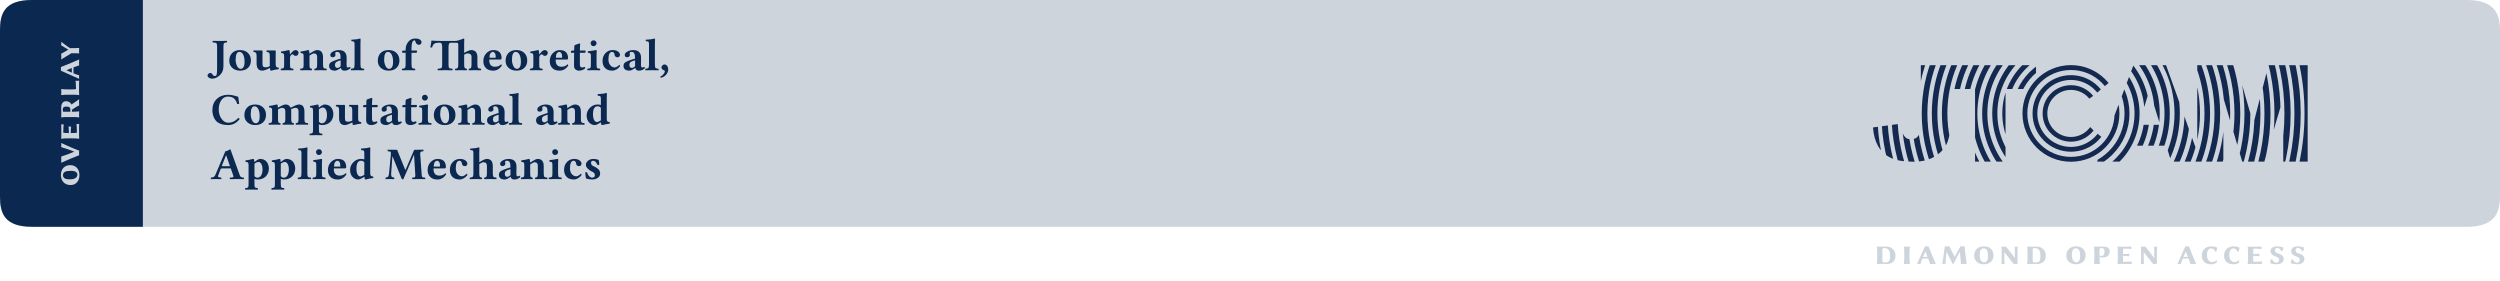 <?xml version="1.0" encoding="utf-8"?>
<!-- Generator: Adobe Illustrator 16.0.0, SVG Export Plug-In . SVG Version: 6.00 Build 0)  -->
<!DOCTYPE svg PUBLIC "-//W3C//DTD SVG 1.0//EN" "http://www.w3.org/TR/2001/REC-SVG-20010904/DTD/svg10.dtd">
<svg version="1.0" xmlns="http://www.w3.org/2000/svg" xmlns:xlink="http://www.w3.org/1999/xlink" x="0px" y="0px"
	 width="595.276px" height="66.957px" viewBox="0 0 595.276 66.957" enable-background="new 0 0 595.276 66.957"
	 xml:space="preserve">
<g id="Layer_1">
	<g>
		<defs>
			<path id="SVGID_1_" d="M595.276,46.831c0,3.959-1.358,7.169-7.925,7.169H7.635C1.068,54,0,50.79,0,46.831V7.169
				C0,3.21,1.068,0,7.635,0h579.717c6.566,0,7.925,3.21,7.925,7.169V46.831z"/>
		</defs>
		<clipPath id="SVGID_2_">
			<use xlink:href="#SVGID_1_"  overflow="visible"/>
		</clipPath>
		<rect clip-path="url(#SVGID_2_)" fill="#CED4DC" width="595.276" height="54"/>
		<rect clip-path="url(#SVGID_2_)" fill="#0A2850" width="34.021" height="54"/>
	</g>
	<g>
		<path fill="#CED4DC" d="M449.205,58.714c1.247,0,2.13,0.936,2.13,2.121c0,1.559-1.097,2.023-2.005,2.023
			c-0.713,0-1.516-0.018-1.738-0.018c-0.312,0-0.686,0.027-0.686,0.027l-0.01-0.027c0.081-0.481,0.09-0.936,0.09-1.595v-0.909
			c0-0.633-0.009-1.114-0.09-1.595l0.01-0.027c0,0,0.374,0.027,0.686,0.027C448.037,58.732,448.974,58.714,449.205,58.714z
			 M448.866,62.502c0.873,0,1.186-0.268,1.186-1.515c0-0.927-0.151-1.916-1.354-1.916c-0.348,0-0.481,0.071-0.481,0.294v2.735
			C448.216,62.35,448.261,62.502,448.866,62.502z"/>
		<path fill="#CED4DC" d="M454.667,61.058c0,0.668,0.035,1.274,0.106,1.782l-0.018,0.027c-0.125-0.009-0.463-0.027-0.704-0.027
			c-0.24,0-0.579,0.018-0.713,0.027l-0.009-0.027c0.08-0.481,0.107-1.114,0.107-1.782v-0.535c0-0.668-0.027-1.274-0.107-1.782
			l0.018-0.027c0.143,0.009,0.438,0.027,0.704,0.027c0.276,0,0.57-0.018,0.713-0.027l0.009,0.027
			c-0.08,0.481-0.106,1.114-0.106,1.782V61.058z"/>
		<path fill="#CED4DC" d="M457.285,62.867c-0.08-0.018-0.312-0.027-0.383-0.027s-0.365,0.009-0.445,0.027
			c0.65-1.417,1.274-2.789,1.889-4.215h0.847c0.553,1.408,1.435,3.564,1.756,4.215c-0.107-0.018-0.713-0.027-0.82-0.027
			c-0.106,0-0.463,0.009-0.57,0.027c-0.026-0.143-0.16-0.57-0.437-1.301c-0.249-0.018-0.419-0.018-0.677-0.018
			c-0.232,0-0.473,0.009-0.713,0.018C457.535,62.065,457.365,62.546,457.285,62.867z M458.471,59.953h-0.045
			c-0.133,0.276-0.338,0.722-0.534,1.203c0.196,0.018,0.32,0.018,0.525,0.018c0.214,0,0.33-0.018,0.553-0.018
			C458.827,60.809,458.667,60.408,458.471,59.953z"/>
		<path fill="#CED4DC" d="M464.155,58.652c0.437,0.891,0.811,1.622,1.257,2.459l0.035,0.018l1.346-2.477h0.998
			c0.16,1.542,0.303,2.825,0.499,4.206c-0.098-0.018-0.562-0.018-0.659-0.018c-0.099,0-0.606,0-0.704,0.018
			c-0.08-1.016-0.16-1.952-0.276-2.914c-0.517,0.944-1.024,1.871-1.479,2.896h-0.223c-0.445-0.936-0.944-1.907-1.452-2.887
			c-0.116,0.989-0.259,2.272-0.268,2.905c-0.063-0.018-0.268-0.018-0.339-0.018s-0.339,0-0.409,0.018
			c0.213-1.337,0.454-2.932,0.588-4.206H464.155z"/>
		<path fill="#CED4DC" d="M472.389,58.652c1.506,0,2.281,0.944,2.281,2.147c0,1.319-0.936,2.13-2.299,2.13
			c-1.328,0-2.299-0.775-2.299-2.041C470.072,59.41,471.114,58.643,472.389,58.652z M471.391,60.71c0,0.731,0.179,1.747,1.105,1.747
			c0.4,0,0.855-0.348,0.855-1.443c0-1.328-0.268-1.88-1.025-1.88C471.561,59.133,471.391,59.882,471.391,60.71z"/>
		<path fill="#CED4DC" d="M476.566,58.741l0.009-0.018c0,0,0.294,0.018,0.517,0.018c0.134,0,0.58-0.018,0.58-0.018l2.094,2.718
			v-1.426c0-0.481-0.009-0.909-0.063-1.274l0.018-0.018c0,0,0.223,0.018,0.384,0.018c0.143,0,0.348-0.018,0.348-0.018v0.018
			c-0.045,0.339-0.063,0.793-0.063,1.274v2.852c-0.134-0.018-0.339-0.027-0.428-0.027c-0.099,0-0.365,0.018-0.473,0.027
			l-2.236-2.825v1.524c0,0.481,0.009,0.909,0.063,1.274l-0.009,0.027c0,0-0.196-0.027-0.348-0.027c-0.143,0-0.384,0.027-0.384,0.027
			l-0.009-0.027c0.054-0.338,0.063-0.793,0.063-1.274v-1.55C476.629,59.534,476.62,59.106,476.566,58.741z"/>
		<path fill="#CED4DC" d="M484.996,58.714c1.247,0,2.13,0.936,2.13,2.121c0,1.559-1.097,2.023-2.005,2.023
			c-0.713,0-1.516-0.018-1.738-0.018c-0.312,0-0.686,0.027-0.686,0.027l-0.01-0.027c0.081-0.481,0.09-0.936,0.09-1.595v-0.909
			c0-0.633-0.009-1.114-0.09-1.595l0.01-0.027c0,0,0.374,0.027,0.686,0.027C483.828,58.732,484.765,58.714,484.996,58.714z
			 M484.657,62.502c0.873,0,1.186-0.268,1.186-1.515c0-0.927-0.151-1.916-1.354-1.916c-0.348,0-0.481,0.071-0.481,0.294v2.735
			C484.007,62.35,484.052,62.502,484.657,62.502z"/>
		<path fill="#CED4DC" d="M494.333,58.652c1.506,0,2.281,0.944,2.281,2.147c0,1.319-0.936,2.13-2.299,2.13
			c-1.328,0-2.299-0.775-2.299-2.041C492.017,59.41,493.059,58.643,494.333,58.652z M493.335,60.71c0,0.731,0.179,1.747,1.105,1.747
			c0.4,0,0.855-0.348,0.855-1.443c0-1.328-0.268-1.88-1.025-1.88C493.505,59.133,493.335,59.882,493.335,60.71z"/>
		<path fill="#CED4DC" d="M500.009,62.84l-0.018,0.027c-0.169-0.009-0.419-0.027-0.687-0.027s-0.534,0.018-0.695,0.027l-0.009-0.027
			c0.081-0.481,0.09-0.936,0.09-1.595v-0.909c0-0.633-0.009-1.114-0.09-1.595l0.019-0.027c0.169,0.018,0.409,0.027,0.677,0.027
			c0.259,0,1.149-0.027,1.551-0.027c1.266,0,1.497,0.651,1.497,1.114c0,0.535-0.259,1.479-1.523,1.479
			c-0.33,0-0.723-0.044-0.9-0.089v0.143C499.92,62.029,499.929,62.333,500.009,62.84z M499.92,60.88
			c0.169,0.044,0.24,0.054,0.419,0.054c0.534,0,0.767-0.33,0.767-1.016c0-0.766-0.321-0.829-0.812-0.829
			c-0.125,0-0.268,0.026-0.374,0.071V60.88z"/>
		<path fill="#CED4DC" d="M506.95,58.741c0.188,0,0.393-0.009,0.535-0.027l0.018,0.027c-0.009,0.125-0.018,0.231-0.018,0.303
			c0,0.081,0.009,0.143,0.018,0.214l-0.018,0.036c0,0-0.722-0.107-1.916-0.107c-0.063,0.214-0.071,0.98-0.071,1.132v0.169
			c1.052,0,0.953-0.044,1.479-0.089l0.026,0.027c-0.018,0.081-0.026,0.196-0.026,0.276s0.009,0.196,0.026,0.276l-0.026,0.027
			c-0.615-0.063-1.052-0.089-1.479-0.089v0.321c0,0.151,0.009,0.9,0.071,1.114c1.194,0,2.005-0.107,2.005-0.107l0.018,0.036
			c-0.009,0.071-0.018,0.187-0.018,0.276s0.009,0.161,0.018,0.285l-0.018,0.027c-0.143-0.018-0.348-0.027-0.534-0.027h-2.147
			c-0.33,0-0.704,0.027-0.704,0.027l-0.009-0.027c0.08-0.481,0.089-0.936,0.089-1.595v-0.909c0-0.633-0.009-1.114-0.089-1.595
			l0.009-0.027c0,0,0.392,0.027,0.704,0.027H506.95z"/>
		<path fill="#CED4DC" d="M509.756,58.741l0.009-0.018c0,0,0.294,0.018,0.517,0.018c0.134,0,0.58-0.018,0.58-0.018l2.094,2.718
			v-1.426c0-0.481-0.009-0.909-0.063-1.274l0.018-0.018c0,0,0.223,0.018,0.384,0.018c0.143,0,0.348-0.018,0.348-0.018v0.018
			c-0.045,0.339-0.063,0.793-0.063,1.274v2.852c-0.134-0.018-0.339-0.027-0.428-0.027c-0.099,0-0.365,0.018-0.473,0.027
			l-2.236-2.825v1.524c0,0.481,0.009,0.909,0.063,1.274l-0.009,0.027c0,0-0.196-0.027-0.348-0.027c-0.143,0-0.384,0.027-0.384,0.027
			l-0.009-0.027c0.054-0.338,0.063-0.793,0.063-1.274v-1.55C509.818,59.534,509.81,59.106,509.756,58.741z"/>
		<path fill="#CED4DC" d="M519.29,62.867c-0.08-0.018-0.312-0.027-0.383-0.027s-0.365,0.009-0.445,0.027
			c0.65-1.417,1.274-2.789,1.889-4.215h0.847c0.553,1.408,1.435,3.564,1.756,4.215c-0.107-0.018-0.713-0.027-0.82-0.027
			c-0.106,0-0.463,0.009-0.57,0.027c-0.026-0.143-0.16-0.57-0.437-1.301c-0.249-0.018-0.419-0.018-0.677-0.018
			c-0.232,0-0.473,0.009-0.713,0.018C519.54,62.065,519.371,62.546,519.29,62.867z M520.476,59.953h-0.045
			c-0.134,0.276-0.338,0.722-0.534,1.203c0.196,0.018,0.32,0.018,0.525,0.018c0.214,0,0.33-0.018,0.553-0.018
			C520.832,60.809,520.672,60.408,520.476,59.953z"/>
		<path fill="#CED4DC" d="M525.501,60.666c0,0.543,0.124,0.936,0.285,1.212c0.16,0.276,0.579,0.517,0.837,0.517
			c0.356,0,0.82-0.071,1.069-0.392h0.143c0,0.151,0.027,0.33,0.045,0.418c-0.401,0.366-0.749,0.517-1.426,0.517
			c-0.668,0-1.346-0.241-1.666-0.615c-0.304-0.347-0.526-0.811-0.526-1.408c0-1.497,1.061-2.263,2.255-2.263
			c0.695,0,1.141,0.169,1.417,0.32L527.951,59l-0.214,0.927l-0.249,0.009c-0.196-0.526-0.643-0.793-0.98-0.793
			C525.92,59.142,525.501,59.695,525.501,60.666z"/>
		<path fill="#CED4DC" d="M530.811,60.666c0,0.543,0.124,0.936,0.285,1.212c0.16,0.276,0.579,0.517,0.837,0.517
			c0.356,0,0.82-0.071,1.069-0.392h0.143c0,0.151,0.027,0.33,0.045,0.418c-0.401,0.366-0.748,0.517-1.426,0.517
			c-0.668,0-1.346-0.241-1.666-0.615c-0.304-0.347-0.526-0.811-0.526-1.408c0-1.497,1.061-2.263,2.255-2.263
			c0.695,0,1.141,0.169,1.417,0.32L533.261,59l-0.214,0.927l-0.25,0.009c-0.195-0.526-0.641-0.793-0.979-0.793
			C531.229,59.142,530.811,59.695,530.811,60.666z"/>
		<path fill="#CED4DC" d="M537.956,58.741c0.188,0,0.393-0.009,0.535-0.027l0.018,0.027c-0.009,0.125-0.018,0.231-0.018,0.303
			c0,0.081,0.009,0.143,0.018,0.214l-0.018,0.036c0,0-0.722-0.107-1.916-0.107c-0.063,0.214-0.071,0.98-0.071,1.132v0.169
			c1.052,0,0.953-0.044,1.479-0.089l0.026,0.027c-0.018,0.081-0.026,0.196-0.026,0.276s0.009,0.196,0.026,0.276l-0.026,0.027
			c-0.615-0.063-1.052-0.089-1.479-0.089v0.321c0,0.151,0.009,0.9,0.071,1.114c1.194,0,2.005-0.107,2.005-0.107l0.018,0.036
			c-0.009,0.071-0.018,0.187-0.018,0.276s0.009,0.161,0.018,0.285l-0.018,0.027c-0.143-0.018-0.348-0.027-0.534-0.027h-2.147
			c-0.33,0-0.704,0.027-0.704,0.027l-0.009-0.027c0.08-0.481,0.089-0.936,0.089-1.595v-0.909c0-0.633-0.009-1.114-0.089-1.595
			l0.009-0.027c0,0,0.392,0.027,0.704,0.027H537.956z"/>
		<path fill="#CED4DC" d="M540.977,61.753c0.285,0.553,0.678,0.802,1.007,0.802c0.428,0,0.704-0.232,0.704-0.695
			c0-0.383-0.268-0.58-0.784-0.775c-0.713-0.276-1.257-0.544-1.257-1.31c0-0.749,0.713-1.123,1.604-1.123
			c0.454,0,1.177,0.16,1.435,0.303l0.018,0.027l-0.195,0.811l-0.25,0.009c-0.125-0.268-0.508-0.775-0.971-0.775
			c-0.446,0-0.615,0.285-0.615,0.606c0,0.303,0.231,0.562,0.624,0.668c0.757,0.205,1.487,0.562,1.487,1.372
			c0,0.66-0.534,1.257-1.764,1.257c-0.339,0-0.972-0.081-1.479-0.268l0.151-0.9L540.977,61.753z"/>
		<path fill="#CED4DC" d="M545.895,61.753c0.285,0.553,0.678,0.802,1.007,0.802c0.428,0,0.704-0.232,0.704-0.695
			c0-0.383-0.268-0.58-0.784-0.775c-0.713-0.276-1.257-0.544-1.257-1.31c0-0.749,0.713-1.123,1.604-1.123
			c0.454,0,1.177,0.16,1.435,0.303l0.018,0.027l-0.195,0.811l-0.25,0.009c-0.125-0.268-0.508-0.775-0.971-0.775
			c-0.446,0-0.615,0.285-0.615,0.606c0,0.303,0.231,0.562,0.624,0.668c0.757,0.205,1.487,0.562,1.487,1.372
			c0,0.66-0.534,1.257-1.764,1.257c-0.339,0-0.972-0.081-1.479-0.268l0.151-0.9L545.895,61.753z"/>
	</g>
	<g>
		<path fill="#0A2850" d="M53.205,11.078v4.524c0,0.366-0.032,0.691-0.095,0.976s-0.159,0.525-0.286,0.72
			c-0.127,0.195-0.239,0.346-0.336,0.454c-0.097,0.107-0.225,0.226-0.384,0.356c-0.489,0.418-1.035,0.627-1.636,0.627
			c-0.201,0-0.426-0.072-0.678-0.216c-0.251-0.145-0.377-0.327-0.377-0.549c0-0.144,0.076-0.281,0.227-0.411
			c0.151-0.13,0.283-0.195,0.396-0.195c0.102,0,0.19,0.018,0.266,0.053s0.127,0.073,0.156,0.114c0.028,0.04,0.064,0.097,0.108,0.168
			c0.044,0.072,0.077,0.122,0.098,0.15c0.13,0.165,0.295,0.248,0.496,0.248c0.123,0,0.217-0.023,0.282-0.069
			c0.065-0.045,0.118-0.157,0.158-0.335c0.041-0.177,0.066-0.4,0.077-0.669c0.01-0.269,0.016-0.664,0.016-1.184v-4.762
			c0-0.433-0.061-0.701-0.184-0.804s-0.409-0.163-0.861-0.177c-0.028-0.035-0.042-0.097-0.042-0.185s0.014-0.149,0.042-0.185
			c0.719,0.014,1.316,0.021,1.79,0.021c0.358,0,0.89-0.007,1.596-0.021c0.028,0.035,0.042,0.096,0.042,0.182
			c0,0.086-0.014,0.148-0.042,0.187c-0.342,0.014-0.566,0.075-0.671,0.182C53.257,10.386,53.205,10.652,53.205,11.078z"/>
		<path fill="#0A2850" d="M54.592,14.48c0-0.721,0.197-1.308,0.59-1.762c0.464-0.535,1.127-0.8,1.988-0.796
			c0.784,0,1.409,0.23,1.875,0.691c0.466,0.46,0.699,1.051,0.699,1.772c0,0.777-0.246,1.385-0.738,1.824
			c-0.46,0.412-1.076,0.615-1.846,0.612c-0.735,0-1.346-0.215-1.835-0.646C54.836,15.744,54.592,15.179,54.592,14.48z M57,12.354
			c-0.596,0-0.895,0.629-0.895,1.887c0,0.501,0.106,0.984,0.318,1.45c0.212,0.465,0.517,0.698,0.913,0.698
			c0.239,0,0.447-0.128,0.626-0.386c0.179-0.257,0.269-0.681,0.269-1.271c0-0.743-0.112-1.324-0.337-1.745
			C57.669,12.564,57.371,12.354,57,12.354z"/>
		<path fill="#0A2850" d="M65.645,15.28c0,0.31,0.046,0.52,0.137,0.63s0.281,0.18,0.569,0.208c0.042,0.137,0.049,0.253,0.021,0.348
			c-0.612,0.081-1.209,0.199-1.793,0.354c-0.158,0-0.241-0.06-0.248-0.179c-0.018-0.137-0.035-0.295-0.053-0.475
			c-0.328,0.183-0.663,0.337-1.005,0.464s-0.608,0.19-0.798,0.19c-0.918,0-1.376-0.575-1.376-1.725v-1.688
			c0-0.425-0.052-0.7-0.157-0.825c-0.104-0.125-0.295-0.194-0.571-0.208c-0.028-0.028-0.042-0.09-0.042-0.185
			c0-0.095,0.014-0.157,0.042-0.185c0.62,0.014,1.096,0.021,1.427,0.021c0.15,0,0.355-0.007,0.614-0.021
			c0.07,0.07,0.107,0.193,0.111,0.369c0,0.028-0.004,0.118-0.011,0.269c-0.007,0.151-0.011,0.406-0.011,0.765v1.804
			c0,0.345,0.061,0.566,0.183,0.665c0.122,0.098,0.313,0.147,0.574,0.147c0.349,0,0.68-0.097,0.994-0.29
			c-0.003-0.056-0.006-0.111-0.008-0.166c-0.002-0.055-0.003-0.106-0.003-0.156v-2.004c0-0.432-0.046-0.706-0.14-0.82
			s-0.287-0.186-0.583-0.213c-0.035-0.028-0.053-0.09-0.053-0.185c0-0.095,0.017-0.157,0.05-0.185
			c0.62,0.014,1.095,0.021,1.426,0.021c0.137,0,0.343-0.007,0.617-0.021c0.07,0.07,0.107,0.193,0.111,0.369
			c0,0.028-0.004,0.118-0.013,0.269c-0.009,0.151-0.013,0.406-0.013,0.765V15.28z"/>
		<path fill="#0A2850" d="M69.057,13.82v1.577c0,0.433,0.043,0.697,0.129,0.793c0.086,0.097,0.301,0.156,0.646,0.177
			c0.028,0.028,0.043,0.09,0.045,0.185c0.002,0.095-0.013,0.157-0.045,0.185c-0.619-0.014-1.111-0.021-1.477-0.021
			c-0.383,0-0.877,0.007-1.482,0.021c-0.028-0.028-0.042-0.089-0.042-0.182c0-0.093,0.014-0.156,0.042-0.188
			c0.345-0.028,0.561-0.089,0.649-0.182c0.088-0.093,0.132-0.356,0.132-0.789v-2.02c0-0.303-0.043-0.499-0.129-0.588
			c-0.086-0.089-0.277-0.148-0.572-0.176c-0.042-0.13-0.051-0.243-0.026-0.338c0.418-0.042,1.016-0.16,1.793-0.353
			c0.151,0,0.236,0.062,0.253,0.185c0.035,0.352,0.06,0.635,0.074,0.849h0.042c0.482-0.693,0.911-1.037,1.287-1.034
			c0.186,0,0.351,0.064,0.496,0.192c0.144,0.128,0.216,0.265,0.216,0.409c0,0.222-0.063,0.408-0.19,0.559
			c-0.126,0.151-0.271,0.227-0.433,0.227c-0.229,0-0.402-0.06-0.522-0.179c-0.014-0.014-0.034-0.033-0.058-0.058
			c-0.024-0.024-0.044-0.044-0.058-0.058c-0.014-0.014-0.031-0.029-0.053-0.044c-0.021-0.016-0.04-0.027-0.058-0.035
			c-0.018-0.007-0.037-0.01-0.058-0.01c-0.102,0-0.216,0.062-0.343,0.185c-0.084,0.081-0.148,0.175-0.192,0.282
			C69.079,13.497,69.057,13.641,69.057,13.82z"/>
		<path fill="#0A2850" d="M73.698,15.396c0,0.425,0.032,0.688,0.097,0.789c0.065,0.1,0.219,0.161,0.461,0.182
			c0.028,0.028,0.043,0.09,0.045,0.185c0.002,0.095-0.013,0.157-0.045,0.185c-0.619-0.014-1.039-0.021-1.26-0.021
			c-0.383,0-0.877,0.007-1.482,0.021c-0.028-0.028-0.042-0.089-0.042-0.182c0-0.093,0.014-0.156,0.042-0.188
			c0.345-0.028,0.561-0.089,0.649-0.182c0.088-0.093,0.132-0.356,0.132-0.789v-2.02c0-0.303-0.042-0.497-0.124-0.583
			c-0.083-0.086-0.275-0.143-0.578-0.171c-0.042-0.137-0.051-0.253-0.026-0.348c0.612-0.081,1.209-0.198,1.793-0.353
			c0.158,0,0.243,0.062,0.253,0.185c0.032,0.214,0.054,0.446,0.068,0.696c0.858-0.59,1.458-0.884,1.798-0.88
			c0.956,0,1.435,0.575,1.435,1.724v1.688c0,0.44,0.053,0.718,0.158,0.836c0.105,0.118,0.33,0.184,0.675,0.198
			c0.035,0.028,0.053,0.09,0.053,0.185c0,0.095-0.018,0.157-0.053,0.185c-0.619-0.014-1.13-0.021-1.535-0.021
			c-0.274,0-0.714,0.007-1.318,0.021c-0.035-0.028-0.053-0.089-0.053-0.182c0-0.093,0.018-0.156,0.053-0.188
			c0.239-0.014,0.402-0.083,0.488-0.208c0.086-0.125,0.129-0.4,0.129-0.826V13.53c0-0.542-0.251-0.812-0.754-0.812
			c-0.214,0-0.567,0.168-1.06,0.506v0.021V15.396z"/>
		<path fill="#0A2850" d="M81.177,16.193l-0.07,0.005c-0.193,0.151-0.42,0.292-0.683,0.424c-0.263,0.132-0.466,0.198-0.609,0.198
			c-0.97,0-1.456-0.378-1.456-1.136c0-0.381,0.156-0.672,0.468-0.874c0.313-0.202,0.823-0.414,1.53-0.633l0.759-0.236
			c0-0.634-0.072-1.057-0.215-1.269s-0.348-0.318-0.614-0.318c-0.28,0-0.431,0.083-0.452,0.247c-0.007,0.043-0.008,0.09-0.002,0.143
			c0.005,0.052,0.011,0.097,0.018,0.137c0.007,0.039,0.014,0.081,0.021,0.126c0.007,0.044,0.01,0.083,0.01,0.115
			c0,0.136-0.065,0.255-0.195,0.356c-0.13,0.102-0.289,0.153-0.475,0.153c-0.201,0-0.344-0.049-0.43-0.147
			c-0.086-0.099-0.129-0.232-0.129-0.401c0-0.222,0.113-0.425,0.339-0.609s0.491-0.322,0.792-0.414
			c0.302-0.092,0.591-0.137,0.869-0.137c1.257,0,1.886,0.618,1.886,1.854L82.52,15.34c0,0.275,0.022,0.466,0.066,0.57
			c0.044,0.104,0.122,0.157,0.235,0.157c0.172,0,0.323-0.051,0.454-0.154c0.13,0.109,0.195,0.211,0.195,0.307
			c-0.425,0.404-0.901,0.604-1.428,0.601C81.538,16.824,81.25,16.615,81.177,16.193z M81.117,14.361l-0.656,0.207
			c-0.158,0.055-0.286,0.118-0.387,0.189c-0.1,0.072-0.171,0.153-0.213,0.243c-0.042,0.091-0.068,0.171-0.081,0.241
			c-0.013,0.07-0.019,0.165-0.019,0.285c0,0.187,0.05,0.343,0.15,0.466c0.1,0.124,0.258,0.185,0.476,0.185
			c0.164,0,0.408-0.13,0.729-0.392V14.361z"/>
		<path fill="#0A2850" d="M84.429,15.344v-4.73c0-0.358-0.036-0.576-0.108-0.654c-0.072-0.077-0.281-0.13-0.625-0.158
			c-0.056-0.102-0.069-0.216-0.037-0.343c0.893-0.035,1.57-0.13,2.03-0.285c0.116,0,0.174,0.047,0.174,0.143
			c-0.021,0.267-0.032,0.634-0.032,1.102v4.925c0,0.433,0.052,0.708,0.155,0.825c0.104,0.118,0.33,0.184,0.678,0.198
			c0.035,0.028,0.053,0.09,0.053,0.185c0,0.095-0.018,0.157-0.053,0.185c-0.619-0.014-1.13-0.021-1.535-0.021
			c-0.418,0-0.93,0.007-1.534,0.021c-0.035-0.028-0.053-0.089-0.053-0.182c0-0.093,0.018-0.156,0.053-0.188
			c0.344-0.014,0.569-0.08,0.675-0.198C84.376,16.051,84.429,15.776,84.429,15.344z"/>
		<path fill="#0A2850" d="M89.956,14.48c0-0.721,0.197-1.308,0.59-1.762c0.464-0.535,1.127-0.8,1.988-0.796
			c0.784,0,1.409,0.23,1.875,0.691c0.466,0.46,0.699,1.051,0.699,1.772c0,0.777-0.246,1.385-0.738,1.824
			c-0.46,0.412-1.076,0.615-1.846,0.612c-0.735,0-1.346-0.215-1.835-0.646C90.2,15.744,89.956,15.179,89.956,14.48z M92.363,12.354
			c-0.596,0-0.895,0.629-0.895,1.887c0,0.501,0.106,0.984,0.318,1.45c0.212,0.465,0.517,0.698,0.913,0.698
			c0.239,0,0.447-0.128,0.626-0.386c0.179-0.257,0.269-0.681,0.269-1.271c0-0.743-0.112-1.324-0.337-1.745
			C93.033,12.564,92.735,12.354,92.363,12.354z"/>
		<path fill="#0A2850" d="M97.987,15.333c0,0.44,0.052,0.718,0.155,0.836c0.104,0.118,0.33,0.184,0.678,0.198
			c0.035,0.028,0.053,0.09,0.053,0.185c0,0.095-0.018,0.157-0.053,0.185c-0.619-0.014-1.13-0.021-1.535-0.021
			c-0.418,0-0.93,0.007-1.534,0.021c-0.035-0.028-0.053-0.089-0.053-0.182c0-0.093,0.018-0.156,0.053-0.188
			c0.344-0.014,0.569-0.08,0.675-0.198c0.105-0.118,0.158-0.389,0.158-0.814V12.57h-0.543c-0.193,0-0.29-0.037-0.29-0.111v-0.29
			c0-0.095,0.271-0.142,0.812-0.142h0.021v-0.216c0-0.467,0.068-0.854,0.206-1.16s0.324-0.589,0.559-0.849
			c0.39-0.418,0.898-0.627,1.524-0.627c0.515,0,0.894,0.087,1.135,0.261c0.242,0.174,0.362,0.354,0.362,0.541
			c0,0.221-0.057,0.392-0.17,0.511c-0.114,0.12-0.265,0.179-0.454,0.179s-0.352-0.059-0.491-0.176s-0.234-0.269-0.288-0.457
			c-0.042-0.163-0.081-0.274-0.116-0.335c-0.035-0.062-0.097-0.092-0.185-0.092c-0.056,0-0.112,0.012-0.166,0.037
			c-0.055,0.025-0.114,0.076-0.179,0.152c-0.065,0.077-0.122,0.181-0.169,0.312s-0.087,0.313-0.119,0.546s-0.047,0.506-0.047,0.818
			v0.555h1.091c0.145,0,0.216,0.037,0.216,0.111v0.248c0,0.123-0.126,0.185-0.379,0.185h-0.928V15.333z"/>
		<path fill="#0A2850" d="M113.675,15.333c0,0.44,0.052,0.718,0.156,0.836c0.104,0.118,0.33,0.184,0.678,0.198
			c0.035,0.028,0.053,0.09,0.053,0.185c0,0.095-0.018,0.157-0.053,0.185c-0.619-0.014-1.13-0.021-1.535-0.021
			c-0.274,0-0.714,0.007-1.318,0.021c-0.035-0.028-0.053-0.089-0.053-0.182c0-0.093,0.018-0.156,0.053-0.188
			c0.239-0.014,0.401-0.083,0.488-0.208c0.086-0.125,0.129-0.4,0.129-0.826V13.53c0-0.281-0.083-0.487-0.248-0.617
			c-0.166-0.13-0.371-0.195-0.617-0.195c-0.271,0-0.566,0.102-0.886,0.306v2.32c0,0.425,0.041,0.699,0.124,0.82
			c0.083,0.122,0.247,0.189,0.493,0.203c0.035,0.028,0.053,0.09,0.053,0.185c0,0.095-0.018,0.157-0.053,0.185
			c-0.619-0.014-1.058-0.021-1.318-0.021c-0.344,0-0.818,0.007-1.422,0.021c-0.035-0.028-0.054-0.089-0.055-0.182
			c-0.002-0.093,0.017-0.156,0.055-0.188c0.288-0.014,0.479-0.082,0.576-0.203c0.096-0.121,0.145-0.395,0.145-0.82v-4.709
			c0-0.208-0.036-0.335-0.108-0.382c-0.072-0.048-0.276-0.071-0.613-0.071h-1.1c-0.186,0-0.316,0.091-0.39,0.274
			c-0.074,0.183-0.11,0.459-0.11,0.828v4.103c0,0.433,0.058,0.701,0.174,0.804c0.115,0.104,0.372,0.163,0.768,0.177
			c0.026,0.028,0.039,0.09,0.039,0.185c0,0.095-0.013,0.157-0.039,0.185c-0.721-0.014-1.294-0.021-1.72-0.021
			c-0.481,0-1.074,0.007-1.78,0.021c-0.028-0.028-0.042-0.089-0.042-0.182c0-0.093,0.014-0.156,0.042-0.188
			c0.451-0.014,0.738-0.073,0.86-0.177c0.123-0.104,0.184-0.372,0.184-0.804v-4.134c0-0.352-0.038-0.618-0.113-0.799
			s-0.208-0.271-0.398-0.271h-0.527c-0.366,0-0.659,0.086-0.878,0.258c-0.22,0.172-0.384,0.468-0.493,0.886
			c-0.187,0-0.327-0.018-0.422-0.053c0.144-0.619,0.234-1.144,0.269-1.577c0-0.021,0.016-0.032,0.047-0.032
			c0.728,0.057,1.566,0.084,2.515,0.084h1.519h1.545c0.232,0,0.476-0.036,0.73-0.108c0.255-0.072,0.526-0.164,0.815-0.274
			c0.288-0.111,0.45-0.175,0.485-0.192c0.116,0,0.174,0.047,0.174,0.143c-0.021,0.267-0.032,0.634-0.032,1.102v2.172
			c0.791-0.45,1.345-0.673,1.661-0.669c0.995,0,1.492,0.575,1.492,1.724V15.333z"/>
		<path fill="#0A2850" d="M119.315,15.323c0.109,0,0.163,0.111,0.163,0.332c-0.541,0.777-1.224,1.166-2.048,1.166
			c-0.707,0-1.257-0.179-1.65-0.538c-0.461-0.418-0.691-0.988-0.691-1.708c0-0.784,0.243-1.422,0.728-1.914
			c0.485-0.492,1.034-0.738,1.646-0.738c0.389,0,0.719,0.055,0.989,0.166c0.27,0.111,0.472,0.264,0.608,0.459
			c0.136,0.195,0.233,0.397,0.292,0.606c0.059,0.209,0.088,0.438,0.088,0.688c0,0.222-0.105,0.334-0.314,0.337h-2.623
			c0,0.014-0.002,0.039-0.005,0.074c-0.003,0.035-0.005,0.067-0.005,0.095c0,0.517,0.12,0.903,0.359,1.16
			c0.24,0.256,0.578,0.385,1.015,0.385C118.456,15.896,118.938,15.706,119.315,15.323z M116.544,13.746h1.471
			c0.014-0.015,0.021-0.091,0.021-0.23c0-0.396-0.07-0.689-0.211-0.878c-0.141-0.189-0.301-0.284-0.48-0.284
			c-0.081,0-0.178,0.033-0.292,0.099c-0.114,0.066-0.212,0.156-0.293,0.271C116.63,12.923,116.558,13.264,116.544,13.746z"/>
		<path fill="#0A2850" d="M120.389,14.48c0-0.721,0.197-1.308,0.59-1.762c0.464-0.535,1.127-0.8,1.988-0.796
			c0.784,0,1.409,0.23,1.875,0.691c0.466,0.46,0.699,1.051,0.699,1.772c0,0.777-0.246,1.385-0.738,1.824
			c-0.46,0.412-1.076,0.615-1.846,0.612c-0.735,0-1.346-0.215-1.835-0.646C120.633,15.744,120.389,15.179,120.389,14.48z
			 M122.796,12.354c-0.596,0-0.895,0.629-0.895,1.887c0,0.501,0.106,0.984,0.318,1.45c0.212,0.465,0.517,0.698,0.913,0.698
			c0.239,0,0.447-0.128,0.626-0.386c0.179-0.257,0.269-0.681,0.269-1.271c0-0.743-0.112-1.324-0.337-1.745
			C123.466,12.564,123.168,12.354,122.796,12.354z"/>
		<path fill="#0A2850" d="M128.399,13.82v1.577c0,0.433,0.043,0.697,0.129,0.793c0.086,0.097,0.301,0.156,0.646,0.177
			c0.028,0.028,0.043,0.09,0.045,0.185c0.002,0.095-0.013,0.157-0.045,0.185c-0.619-0.014-1.111-0.021-1.477-0.021
			c-0.383,0-0.877,0.007-1.482,0.021c-0.028-0.028-0.042-0.089-0.042-0.182c0-0.093,0.014-0.156,0.042-0.188
			c0.345-0.028,0.561-0.089,0.649-0.182c0.088-0.093,0.132-0.356,0.132-0.789v-2.02c0-0.303-0.043-0.499-0.129-0.588
			c-0.086-0.089-0.277-0.148-0.572-0.176c-0.042-0.13-0.051-0.243-0.026-0.338c0.418-0.042,1.016-0.16,1.793-0.353
			c0.151,0,0.236,0.062,0.253,0.185c0.035,0.352,0.06,0.635,0.074,0.849h0.042c0.482-0.693,0.911-1.037,1.287-1.034
			c0.186,0,0.351,0.064,0.496,0.192c0.144,0.128,0.216,0.265,0.216,0.409c0,0.222-0.063,0.408-0.19,0.559
			c-0.126,0.151-0.271,0.227-0.433,0.227c-0.229,0-0.402-0.06-0.522-0.179c-0.014-0.014-0.034-0.033-0.058-0.058
			c-0.024-0.024-0.044-0.044-0.058-0.058c-0.014-0.014-0.031-0.029-0.053-0.044c-0.021-0.016-0.04-0.027-0.058-0.035
			c-0.018-0.007-0.037-0.01-0.058-0.01c-0.102,0-0.216,0.062-0.343,0.185c-0.084,0.081-0.148,0.175-0.192,0.282
			C128.42,13.497,128.399,13.641,128.399,13.82z"/>
		<path fill="#0A2850" d="M135.13,15.323c0.109,0,0.163,0.111,0.163,0.332c-0.541,0.777-1.224,1.166-2.048,1.166
			c-0.707,0-1.257-0.179-1.65-0.538c-0.461-0.418-0.691-0.988-0.691-1.708c0-0.784,0.243-1.422,0.728-1.914
			c0.485-0.492,1.034-0.738,1.646-0.738c0.389,0,0.719,0.055,0.989,0.166c0.27,0.111,0.472,0.264,0.608,0.459
			c0.136,0.195,0.233,0.397,0.292,0.606c0.059,0.209,0.088,0.438,0.088,0.688c0,0.222-0.105,0.334-0.314,0.337h-2.623
			c0,0.014-0.002,0.039-0.005,0.074c-0.003,0.035-0.005,0.067-0.005,0.095c0,0.517,0.12,0.903,0.359,1.16
			c0.24,0.256,0.578,0.385,1.015,0.385C134.271,15.896,134.753,15.706,135.13,15.323z M132.359,13.746h1.471
			c0.014-0.015,0.021-0.091,0.021-0.23c0-0.396-0.07-0.689-0.211-0.878c-0.141-0.189-0.301-0.284-0.48-0.284
			c-0.081,0-0.178,0.033-0.292,0.099c-0.114,0.066-0.212,0.156-0.293,0.271C132.445,12.923,132.373,13.264,132.359,13.746z"/>
		<path fill="#0A2850" d="M136.409,12.027h0.301c0-0.728,0.04-1.145,0.121-1.25c0.021-0.028,0.064-0.056,0.129-0.084
			c0.065-0.028,0.145-0.057,0.24-0.087c0.095-0.03,0.162-0.053,0.201-0.071c0.084-0.035,0.205-0.075,0.361-0.121
			c0.157-0.045,0.254-0.068,0.293-0.068c0.056,0,0.084,0.031,0.084,0.095c-0.021,0.337-0.041,0.746-0.058,1.224l-0.011,0.364h1.266
			c0.056,0,0.084,0.021,0.084,0.063v0.338c0,0.095-0.086,0.142-0.258,0.142h-1.092c0,0.404,0.002,0.934,0.005,1.587
			s0.005,1.049,0.005,1.187c0,0.253,0.045,0.437,0.137,0.551c0.091,0.114,0.206,0.171,0.343,0.171c0.281,0,0.485-0.051,0.611-0.153
			c0.13,0.109,0.195,0.211,0.195,0.306c-0.116,0.158-0.317,0.298-0.604,0.419c-0.287,0.122-0.574,0.182-0.862,0.182
			c-0.359,0-0.658-0.1-0.896-0.301c-0.215-0.186-0.324-0.499-0.327-0.938c0-1.065,0.011-2.069,0.032-3.011h-0.702
			c-0.035,0-0.053-0.023-0.053-0.068V12.19C136.079,12.082,136.23,12.027,136.409,12.027z"/>
		<path fill="#0A2850" d="M142.046,15.396c0,0.433,0.046,0.697,0.137,0.793c0.092,0.097,0.323,0.156,0.693,0.177
			c0.03,0.028,0.045,0.09,0.045,0.185c0,0.095-0.015,0.157-0.043,0.185c-0.63-0.014-1.133-0.021-1.508-0.021
			c-0.39,0-0.892,0.007-1.507,0.021c-0.028-0.028-0.043-0.089-0.043-0.182c0-0.093,0.015-0.156,0.045-0.188
			c0.367-0.028,0.597-0.089,0.69-0.182c0.093-0.093,0.14-0.356,0.14-0.789v-2.072c0-0.303-0.042-0.497-0.124-0.583
			c-0.083-0.086-0.275-0.143-0.577-0.171c-0.042-0.137-0.049-0.253-0.021-0.348c1.121-0.151,1.746-0.251,1.874-0.3
			c0.16,0,0.24,0.062,0.24,0.185c0,0.007,0,0.019,0,0.034s-0.001,0.047-0.005,0.095c-0.004,0.048-0.007,0.097-0.011,0.148
			s-0.007,0.113-0.011,0.187s-0.006,0.145-0.008,0.214c-0.002,0.068-0.003,0.144-0.005,0.227c-0.001,0.083-0.002,0.161-0.002,0.235
			V15.396z M140.644,10.276c0-0.179,0.063-0.335,0.191-0.469c0.127-0.134,0.306-0.2,0.536-0.2c0.2,0,0.362,0.074,0.488,0.221
			c0.125,0.148,0.188,0.313,0.188,0.496c0,0.158-0.069,0.31-0.208,0.454c-0.139,0.145-0.315,0.216-0.528,0.216
			c-0.2,0-0.361-0.073-0.483-0.219S140.644,10.462,140.644,10.276z"/>
		<path fill="#0A2850" d="M147.625,15.774c-0.208,0.303-0.48,0.553-0.82,0.75c-0.339,0.197-0.667,0.296-0.983,0.296
			c-0.728,0-1.289-0.187-1.683-0.561c-0.446-0.42-0.669-0.995-0.669-1.726c0-0.774,0.234-1.403,0.701-1.887
			c0.468-0.483,1.032-0.725,1.693-0.725c0.548,0,0.979,0.119,1.292,0.356s0.469,0.493,0.469,0.767c0,0.172-0.055,0.316-0.166,0.43
			c-0.111,0.114-0.253,0.171-0.427,0.171c-0.174,0-0.325-0.049-0.454-0.147c-0.128-0.099-0.199-0.221-0.213-0.368
			c-0.021-0.21-0.081-0.393-0.179-0.546c-0.099-0.154-0.237-0.231-0.417-0.231c-0.598,0-0.896,0.601-0.896,1.803
			c0,0.573,0.146,1.033,0.438,1.379c0.292,0.346,0.647,0.52,1.065,0.52c0.295,0,0.666-0.207,1.112-0.621
			C147.58,15.438,147.625,15.552,147.625,15.774z"/>
		<path fill="#0A2850" d="M151.282,16.193l-0.07,0.005c-0.193,0.151-0.42,0.292-0.683,0.424c-0.263,0.132-0.466,0.198-0.609,0.198
			c-0.97,0-1.456-0.378-1.456-1.136c0-0.381,0.156-0.672,0.468-0.874c0.313-0.202,0.823-0.414,1.53-0.633l0.759-0.236
			c0-0.634-0.072-1.057-0.215-1.269s-0.348-0.318-0.614-0.318c-0.28,0-0.431,0.083-0.452,0.247c-0.007,0.043-0.008,0.09-0.002,0.143
			c0.005,0.052,0.011,0.097,0.018,0.137c0.007,0.039,0.014,0.081,0.021,0.126c0.007,0.044,0.01,0.083,0.01,0.115
			c0,0.136-0.065,0.255-0.195,0.356c-0.13,0.102-0.289,0.153-0.475,0.153c-0.201,0-0.344-0.049-0.43-0.147
			c-0.086-0.099-0.129-0.232-0.129-0.401c0-0.222,0.113-0.425,0.339-0.609s0.491-0.322,0.792-0.414
			c0.302-0.092,0.591-0.137,0.869-0.137c1.257,0,1.886,0.618,1.886,1.854l-0.021,1.565c0,0.275,0.022,0.466,0.066,0.57
			c0.044,0.104,0.122,0.157,0.235,0.157c0.172,0,0.323-0.051,0.454-0.154c0.13,0.109,0.195,0.211,0.195,0.307
			c-0.425,0.404-0.901,0.604-1.428,0.601C151.643,16.824,151.354,16.615,151.282,16.193z M151.222,14.361l-0.656,0.207
			c-0.158,0.055-0.286,0.118-0.387,0.189c-0.1,0.072-0.171,0.153-0.213,0.243c-0.042,0.091-0.068,0.171-0.081,0.241
			c-0.013,0.07-0.019,0.165-0.019,0.285c0,0.187,0.05,0.343,0.15,0.466c0.1,0.124,0.258,0.185,0.476,0.185
			c0.164,0,0.408-0.13,0.729-0.392V14.361z"/>
		<path fill="#0A2850" d="M154.534,15.344v-4.73c0-0.358-0.036-0.576-0.108-0.654c-0.072-0.077-0.281-0.13-0.625-0.158
			c-0.056-0.102-0.069-0.216-0.037-0.343c0.893-0.035,1.57-0.13,2.03-0.285c0.116,0,0.174,0.047,0.174,0.143
			c-0.021,0.267-0.032,0.634-0.032,1.102v4.925c0,0.433,0.052,0.708,0.155,0.825c0.104,0.118,0.33,0.184,0.678,0.198
			c0.035,0.028,0.053,0.09,0.053,0.185c0,0.095-0.018,0.157-0.053,0.185c-0.619-0.014-1.13-0.021-1.535-0.021
			c-0.418,0-0.93,0.007-1.534,0.021c-0.035-0.028-0.053-0.089-0.053-0.182c0-0.093,0.018-0.156,0.053-0.188
			c0.344-0.014,0.569-0.08,0.675-0.198C154.481,16.051,154.534,15.776,154.534,15.344z"/>
		<path fill="#0A2850" d="M158.167,15.344c0.295,0,0.526,0.113,0.693,0.34c0.167,0.227,0.25,0.556,0.25,0.989
			c0,0.179-0.058,0.386-0.174,0.62c-0.116,0.233-0.253,0.43-0.411,0.588c-0.352,0.352-0.744,0.564-1.176,0.638
			c-0.109-0.071-0.135-0.181-0.079-0.333c0.232-0.056,0.463-0.228,0.693-0.514c0.23-0.287,0.346-0.509,0.346-0.667
			s-0.13-0.276-0.39-0.354c-0.109-0.035-0.208-0.116-0.298-0.242c-0.089-0.127-0.134-0.255-0.134-0.385
			c0-0.123,0.079-0.267,0.237-0.432C157.882,15.426,158.03,15.344,158.167,15.344z"/>
		<path fill="#0A2850" d="M54.339,29.78c-1.086,0-1.938-0.228-2.556-0.682c-0.389-0.296-0.688-0.708-0.899-1.235
			c-0.211-0.527-0.316-1.061-0.316-1.6c0-1.143,0.353-2.044,1.06-2.706c0.707-0.661,1.613-0.991,2.721-0.991
			c0.517,0,1.022,0.076,1.516,0.229c0.494,0.153,0.778,0.233,0.852,0.24c0.123,0.758,0.202,1.317,0.237,1.677
			c-0.158,0.088-0.313,0.106-0.464,0.053c-0.165-0.558-0.414-0.991-0.746-1.302s-0.836-0.466-1.511-0.466
			c-0.633,0-1.15,0.294-1.55,0.884c-0.401,0.589-0.602,1.314-0.602,2.175c0,0.854,0.22,1.595,0.659,2.222
			c0.439,0.628,0.969,0.942,1.587,0.942c0.914,0,1.714-0.375,2.399-1.127c0.056,0,0.122,0.026,0.198,0.077
			c0.076,0.051,0.127,0.102,0.156,0.151C56.339,29.294,55.425,29.78,54.339,29.78z"/>
		<path fill="#0A2850" d="M58.188,27.44c0-0.721,0.197-1.308,0.59-1.762c0.464-0.535,1.127-0.8,1.988-0.796
			c0.784,0,1.409,0.23,1.875,0.691c0.466,0.46,0.699,1.051,0.699,1.772c0,0.777-0.246,1.385-0.738,1.824
			c-0.46,0.412-1.076,0.615-1.846,0.612c-0.735,0-1.346-0.215-1.835-0.646C58.433,28.704,58.188,28.139,58.188,27.44z
			 M60.596,25.313c-0.596,0-0.895,0.629-0.895,1.887c0,0.501,0.106,0.984,0.318,1.45c0.212,0.465,0.517,0.698,0.913,0.698
			c0.239,0,0.447-0.128,0.626-0.386c0.179-0.257,0.269-0.681,0.269-1.271c0-0.743-0.112-1.324-0.337-1.745
			C61.266,25.524,60.968,25.313,60.596,25.313z"/>
		<path fill="#0A2850" d="M66.199,28.356c0,0.425,0.032,0.688,0.097,0.789c0.065,0.1,0.219,0.161,0.461,0.182
			c0.028,0.028,0.043,0.09,0.045,0.185c0.002,0.095-0.013,0.157-0.045,0.185c-0.619-0.014-1.039-0.021-1.26-0.021
			c-0.383,0-0.877,0.007-1.482,0.021c-0.028-0.028-0.042-0.089-0.042-0.182c0-0.093,0.014-0.156,0.042-0.188
			c0.345-0.028,0.561-0.089,0.649-0.182c0.088-0.093,0.132-0.356,0.132-0.789v-2.02c0-0.303-0.042-0.497-0.124-0.583
			c-0.083-0.086-0.275-0.143-0.578-0.171c-0.042-0.137-0.051-0.253-0.026-0.348c0.612-0.081,1.209-0.198,1.793-0.353
			c0.158,0,0.243,0.062,0.253,0.185c0.024,0.165,0.044,0.355,0.058,0.569c0.387-0.218,0.737-0.398,1.052-0.541
			c0.314-0.142,0.56-0.213,0.736-0.213c0.088,0,0.173,0.006,0.256,0.019c0.083,0.012,0.161,0.03,0.234,0.053
			s0.143,0.052,0.206,0.087c0.063,0.035,0.122,0.075,0.177,0.119s0.104,0.092,0.15,0.145c0.045,0.053,0.085,0.109,0.119,0.168
			c0.033,0.06,0.063,0.124,0.087,0.19c0.362-0.204,0.729-0.385,1.102-0.543s0.65-0.237,0.833-0.237c0.467,0,0.811,0.14,1.031,0.419
			c0.22,0.28,0.33,0.715,0.33,1.305v1.688c0,0.44,0.052,0.718,0.156,0.836c0.104,0.118,0.33,0.184,0.678,0.198
			c0.035,0.028,0.053,0.09,0.053,0.185c0,0.095-0.018,0.157-0.053,0.185c-0.619-0.014-1.13-0.021-1.535-0.021
			c-0.274,0-0.714,0.007-1.318,0.021c-0.035-0.028-0.053-0.089-0.053-0.182c0-0.093,0.018-0.156,0.053-0.188
			c0.239-0.014,0.401-0.083,0.488-0.208c0.086-0.125,0.129-0.4,0.129-0.826V26.49c0-0.542-0.246-0.812-0.738-0.812
			c-0.045,0-0.106,0.008-0.182,0.023c-0.076,0.016-0.159,0.038-0.25,0.066c-0.092,0.028-0.192,0.064-0.301,0.108
			s-0.211,0.09-0.306,0.14c0.01,0.056,0.019,0.137,0.026,0.243c0.007,0.105,0.01,0.221,0.01,0.348v1.688
			c0,0.426,0.043,0.701,0.129,0.826c0.086,0.125,0.249,0.194,0.488,0.208C69.987,29.355,70,29.417,70,29.511
			c0,0.095-0.014,0.157-0.042,0.185c-0.619-0.014-1.058-0.021-1.318-0.021c-0.274,0-0.714,0.007-1.318,0.021
			c-0.028-0.028-0.042-0.089-0.042-0.182c0-0.093,0.014-0.156,0.042-0.188c0.239-0.014,0.401-0.083,0.488-0.208
			c0.086-0.125,0.129-0.4,0.129-0.826V26.49c0-0.542-0.253-0.812-0.76-0.812c-0.102,0-0.242,0.031-0.422,0.095
			c-0.179,0.063-0.366,0.155-0.559,0.274c0,0.07,0,0.123,0,0.158V28.356z"/>
		<path fill="#0A2850" d="M74.536,26.337c0-0.303-0.042-0.497-0.126-0.583c-0.084-0.086-0.278-0.143-0.58-0.171
			c-0.042-0.137-0.049-0.253-0.021-0.348c0.611-0.081,1.209-0.198,1.793-0.353c0.158,0,0.241,0.062,0.248,0.185
			c0.021,0.158,0.041,0.337,0.058,0.538h0.063c0.207-0.186,0.436-0.353,0.686-0.501c0.25-0.147,0.446-0.221,0.59-0.221
			c0.626,0,1.118,0.18,1.477,0.54c0.201,0.201,0.359,0.458,0.475,0.77c0.116,0.313,0.174,0.624,0.174,0.935
			c0,0.795-0.247,1.437-0.741,1.924c-0.494,0.487-1.15,0.73-1.97,0.73c-0.246,0-0.487-0.057-0.722-0.171v1.255
			c0,0.431,0.043,0.694,0.129,0.791c0.086,0.096,0.302,0.157,0.646,0.181c0.035,0.028,0.053,0.089,0.053,0.182
			c0,0.093-0.018,0.153-0.053,0.182c-0.619-0.014-1.111-0.021-1.477-0.021c-0.383,0-0.877,0.007-1.481,0.021
			c-0.035-0.028-0.053-0.089-0.053-0.182c0-0.093,0.018-0.154,0.053-0.182c0.344-0.028,0.561-0.09,0.648-0.185
			s0.132-0.358,0.132-0.791V26.337z M75.939,28.993c0.221,0.24,0.441,0.359,0.659,0.355c0.432,0,0.75-0.19,0.955-0.57
			c0.204-0.38,0.306-0.833,0.306-1.36c0-0.587-0.097-1.036-0.29-1.347s-0.417-0.467-0.67-0.467c-0.137,0-0.295,0.038-0.475,0.114
			c-0.179,0.076-0.343,0.181-0.49,0.315c0.003,0.06,0.005,0.119,0.005,0.175V28.993z"/>
		<path fill="#0A2850" d="M85.283,28.24c0,0.31,0.046,0.52,0.137,0.63s0.281,0.18,0.569,0.208c0.042,0.137,0.049,0.253,0.021,0.348
			c-0.612,0.081-1.209,0.199-1.793,0.354c-0.158,0-0.241-0.06-0.248-0.179c-0.018-0.137-0.035-0.295-0.053-0.475
			c-0.328,0.183-0.663,0.337-1.005,0.464s-0.608,0.19-0.798,0.19c-0.918,0-1.376-0.575-1.376-1.725v-1.688
			c0-0.425-0.052-0.7-0.157-0.825c-0.104-0.125-0.295-0.194-0.571-0.208c-0.028-0.028-0.042-0.09-0.042-0.185
			c0-0.095,0.014-0.157,0.042-0.185c0.62,0.014,1.096,0.021,1.427,0.021c0.15,0,0.355-0.007,0.614-0.021
			c0.07,0.07,0.107,0.193,0.111,0.369c0,0.028-0.004,0.118-0.011,0.269c-0.007,0.151-0.011,0.406-0.011,0.765v1.804
			c0,0.345,0.061,0.566,0.183,0.665c0.122,0.098,0.313,0.147,0.574,0.147c0.349,0,0.68-0.097,0.994-0.29
			c-0.003-0.056-0.006-0.111-0.008-0.166c-0.002-0.055-0.003-0.106-0.003-0.156v-2.004c0-0.432-0.046-0.706-0.14-0.82
			s-0.287-0.186-0.583-0.213c-0.035-0.028-0.053-0.09-0.053-0.185c0-0.095,0.017-0.157,0.05-0.185
			c0.62,0.014,1.095,0.021,1.426,0.021c0.137,0,0.343-0.007,0.617-0.021c0.07,0.07,0.107,0.193,0.111,0.369
			c0,0.028-0.004,0.118-0.013,0.269c-0.009,0.151-0.013,0.406-0.013,0.765V28.24z"/>
		<path fill="#0A2850" d="M86.913,24.987h0.301c0-0.728,0.04-1.145,0.121-1.25c0.021-0.028,0.064-0.056,0.129-0.084
			c0.065-0.028,0.145-0.057,0.24-0.087c0.095-0.03,0.162-0.053,0.201-0.071c0.084-0.035,0.205-0.075,0.361-0.121
			c0.157-0.045,0.254-0.068,0.293-0.068c0.056,0,0.084,0.031,0.084,0.095c-0.021,0.337-0.041,0.746-0.058,1.224l-0.011,0.364h1.266
			c0.056,0,0.084,0.021,0.084,0.063v0.338c0,0.095-0.086,0.142-0.258,0.142h-1.092c0,0.404,0.002,0.934,0.005,1.587
			s0.005,1.049,0.005,1.187c0,0.253,0.045,0.437,0.137,0.551c0.091,0.114,0.206,0.171,0.343,0.171c0.281,0,0.485-0.051,0.611-0.153
			c0.13,0.109,0.195,0.211,0.195,0.306c-0.116,0.158-0.317,0.298-0.604,0.419c-0.287,0.122-0.574,0.182-0.862,0.182
			c-0.359,0-0.658-0.1-0.896-0.301c-0.215-0.186-0.324-0.499-0.327-0.938c0-1.065,0.011-2.069,0.032-3.011h-0.702
			c-0.035,0-0.053-0.023-0.053-0.068V25.15C86.582,25.042,86.733,24.987,86.913,24.987z"/>
		<path fill="#0A2850" d="M93.391,29.153l-0.07,0.005c-0.193,0.151-0.42,0.292-0.683,0.424c-0.263,0.132-0.466,0.198-0.609,0.198
			c-0.97,0-1.456-0.378-1.456-1.136c0-0.381,0.156-0.672,0.468-0.874c0.313-0.202,0.823-0.414,1.53-0.633l0.759-0.236
			c0-0.634-0.072-1.057-0.215-1.269s-0.348-0.318-0.614-0.318c-0.28,0-0.431,0.083-0.452,0.247c-0.007,0.043-0.008,0.09-0.002,0.143
			c0.005,0.052,0.011,0.097,0.018,0.137c0.007,0.039,0.014,0.081,0.021,0.126c0.007,0.044,0.01,0.083,0.01,0.115
			c0,0.136-0.065,0.255-0.195,0.356c-0.13,0.102-0.289,0.153-0.475,0.153c-0.201,0-0.344-0.049-0.43-0.147
			c-0.086-0.099-0.129-0.232-0.129-0.401c0-0.222,0.113-0.425,0.339-0.609S91.698,25.11,92,25.019
			c0.302-0.092,0.591-0.137,0.869-0.137c1.257,0,1.886,0.618,1.886,1.854L94.733,28.3c0,0.275,0.022,0.466,0.066,0.57
			c0.044,0.104,0.122,0.157,0.235,0.157c0.172,0,0.323-0.051,0.454-0.154c0.13,0.109,0.195,0.211,0.195,0.307
			c-0.425,0.404-0.901,0.604-1.428,0.601C93.751,29.784,93.463,29.575,93.391,29.153z M93.331,27.321l-0.656,0.207
			c-0.158,0.055-0.286,0.118-0.387,0.189c-0.1,0.072-0.171,0.153-0.213,0.243c-0.042,0.091-0.068,0.171-0.081,0.241
			c-0.013,0.07-0.019,0.165-0.019,0.285c0,0.187,0.05,0.343,0.15,0.466c0.1,0.124,0.258,0.185,0.476,0.185
			c0.164,0,0.408-0.13,0.729-0.392V27.321z"/>
		<path fill="#0A2850" d="M96.241,24.987h0.301c0-0.728,0.04-1.145,0.121-1.25c0.021-0.028,0.064-0.056,0.129-0.084
			c0.065-0.028,0.145-0.057,0.24-0.087c0.095-0.03,0.162-0.053,0.201-0.071c0.084-0.035,0.205-0.075,0.361-0.121
			c0.157-0.045,0.254-0.068,0.293-0.068c0.056,0,0.084,0.031,0.084,0.095c-0.021,0.337-0.041,0.746-0.058,1.224l-0.011,0.364h1.266
			c0.056,0,0.084,0.021,0.084,0.063v0.338c0,0.095-0.086,0.142-0.258,0.142h-1.092c0,0.404,0.002,0.934,0.005,1.587
			s0.005,1.049,0.005,1.187c0,0.253,0.045,0.437,0.137,0.551c0.091,0.114,0.206,0.171,0.343,0.171c0.281,0,0.485-0.051,0.611-0.153
			c0.13,0.109,0.195,0.211,0.195,0.306c-0.116,0.158-0.317,0.298-0.604,0.419c-0.287,0.122-0.574,0.182-0.862,0.182
			c-0.359,0-0.658-0.1-0.896-0.301c-0.215-0.186-0.324-0.499-0.327-0.938c0-1.065,0.011-2.069,0.032-3.011H95.84
			c-0.035,0-0.053-0.023-0.053-0.068V25.15C95.911,25.042,96.062,24.987,96.241,24.987z"/>
		<path fill="#0A2850" d="M101.879,28.356c0,0.433,0.046,0.697,0.137,0.793c0.092,0.097,0.323,0.156,0.693,0.177
			c0.03,0.028,0.045,0.09,0.045,0.185c0,0.095-0.015,0.157-0.043,0.185c-0.63-0.014-1.133-0.021-1.508-0.021
			c-0.39,0-0.892,0.007-1.507,0.021c-0.028-0.028-0.043-0.089-0.043-0.182c0-0.093,0.015-0.156,0.045-0.188
			c0.367-0.028,0.597-0.089,0.69-0.182c0.093-0.093,0.14-0.356,0.14-0.789v-2.072c0-0.303-0.042-0.497-0.124-0.583
			c-0.083-0.086-0.275-0.143-0.577-0.171c-0.042-0.137-0.049-0.253-0.021-0.348c1.121-0.151,1.746-0.251,1.874-0.3
			c0.16,0,0.24,0.062,0.24,0.185c0,0.007,0,0.019,0,0.034s-0.001,0.047-0.005,0.095c-0.004,0.048-0.007,0.097-0.011,0.148
			s-0.007,0.113-0.011,0.187s-0.006,0.145-0.008,0.214c-0.002,0.068-0.003,0.144-0.005,0.227c-0.001,0.083-0.002,0.161-0.002,0.235
			V28.356z M100.476,23.236c0-0.179,0.063-0.335,0.191-0.469c0.127-0.134,0.306-0.2,0.536-0.2c0.2,0,0.362,0.074,0.488,0.221
			c0.125,0.148,0.188,0.313,0.188,0.496c0,0.158-0.069,0.31-0.208,0.454c-0.139,0.145-0.315,0.216-0.528,0.216
			c-0.2,0-0.361-0.073-0.483-0.219S100.476,23.422,100.476,23.236z"/>
		<path fill="#0A2850" d="M103.303,27.44c0-0.721,0.197-1.308,0.59-1.762c0.464-0.535,1.127-0.8,1.988-0.796
			c0.784,0,1.409,0.23,1.875,0.691c0.466,0.46,0.699,1.051,0.699,1.772c0,0.777-0.246,1.385-0.738,1.824
			c-0.46,0.412-1.076,0.615-1.846,0.612c-0.735,0-1.346-0.215-1.835-0.646C103.547,28.704,103.303,28.139,103.303,27.44z
			 M105.71,25.313c-0.596,0-0.895,0.629-0.895,1.887c0,0.501,0.106,0.984,0.318,1.45c0.212,0.465,0.517,0.698,0.913,0.698
			c0.239,0,0.447-0.128,0.626-0.386c0.179-0.257,0.269-0.681,0.269-1.271c0-0.743-0.112-1.324-0.337-1.745
			C106.38,25.524,106.082,25.313,105.71,25.313z"/>
		<path fill="#0A2850" d="M111.313,28.356c0,0.425,0.032,0.688,0.097,0.789c0.065,0.1,0.219,0.161,0.461,0.182
			c0.028,0.028,0.043,0.09,0.045,0.185c0.002,0.095-0.013,0.157-0.045,0.185c-0.619-0.014-1.039-0.021-1.26-0.021
			c-0.383,0-0.877,0.007-1.482,0.021c-0.028-0.028-0.042-0.089-0.042-0.182c0-0.093,0.014-0.156,0.042-0.188
			c0.345-0.028,0.561-0.089,0.649-0.182c0.088-0.093,0.132-0.356,0.132-0.789v-2.02c0-0.303-0.042-0.497-0.124-0.583
			c-0.083-0.086-0.275-0.143-0.578-0.171c-0.042-0.137-0.051-0.253-0.026-0.348c0.612-0.081,1.209-0.198,1.793-0.353
			c0.158,0,0.243,0.062,0.253,0.185c0.032,0.214,0.054,0.446,0.068,0.696c0.858-0.59,1.458-0.884,1.798-0.88
			c0.956,0,1.435,0.575,1.435,1.724v1.688c0,0.44,0.053,0.718,0.158,0.836c0.105,0.118,0.33,0.184,0.675,0.198
			c0.035,0.028,0.053,0.09,0.053,0.185c0,0.095-0.018,0.157-0.053,0.185c-0.619-0.014-1.13-0.021-1.535-0.021
			c-0.274,0-0.714,0.007-1.318,0.021c-0.035-0.028-0.053-0.089-0.053-0.182c0-0.093,0.018-0.156,0.053-0.188
			c0.239-0.014,0.402-0.083,0.488-0.208c0.086-0.125,0.129-0.4,0.129-0.826V26.49c0-0.542-0.251-0.812-0.754-0.812
			c-0.214,0-0.567,0.168-1.06,0.506v0.021V28.356z"/>
		<path fill="#0A2850" d="M118.792,29.153l-0.07,0.005c-0.193,0.151-0.42,0.292-0.683,0.424c-0.263,0.132-0.466,0.198-0.609,0.198
			c-0.97,0-1.456-0.378-1.456-1.136c0-0.381,0.156-0.672,0.468-0.874c0.313-0.202,0.823-0.414,1.53-0.633l0.759-0.236
			c0-0.634-0.072-1.057-0.215-1.269s-0.348-0.318-0.614-0.318c-0.28,0-0.431,0.083-0.452,0.247c-0.007,0.043-0.008,0.09-0.002,0.143
			c0.005,0.052,0.011,0.097,0.018,0.137c0.007,0.039,0.014,0.081,0.021,0.126c0.007,0.044,0.01,0.083,0.01,0.115
			c0,0.136-0.065,0.255-0.195,0.356c-0.13,0.102-0.289,0.153-0.475,0.153c-0.201,0-0.344-0.049-0.43-0.147
			c-0.086-0.099-0.129-0.232-0.129-0.401c0-0.222,0.113-0.425,0.339-0.609s0.491-0.322,0.792-0.414
			c0.302-0.092,0.591-0.137,0.869-0.137c1.257,0,1.886,0.618,1.886,1.854l-0.021,1.565c0,0.275,0.022,0.466,0.066,0.57
			c0.044,0.104,0.122,0.157,0.235,0.157c0.172,0,0.323-0.051,0.454-0.154c0.13,0.109,0.195,0.211,0.195,0.307
			c-0.425,0.404-0.901,0.604-1.428,0.601C119.153,29.784,118.865,29.575,118.792,29.153z M118.732,27.321l-0.656,0.207
			c-0.158,0.055-0.286,0.118-0.387,0.189c-0.1,0.072-0.171,0.153-0.213,0.243c-0.042,0.091-0.068,0.171-0.081,0.241
			c-0.013,0.07-0.019,0.165-0.019,0.285c0,0.187,0.05,0.343,0.15,0.466c0.1,0.124,0.258,0.185,0.476,0.185
			c0.164,0,0.408-0.13,0.729-0.392V27.321z"/>
		<path fill="#0A2850" d="M122.044,28.304v-4.73c0-0.358-0.036-0.576-0.108-0.654c-0.072-0.077-0.281-0.13-0.625-0.158
			c-0.056-0.102-0.069-0.216-0.037-0.343c0.893-0.035,1.57-0.13,2.03-0.285c0.116,0,0.174,0.047,0.174,0.143
			c-0.021,0.267-0.032,0.634-0.032,1.102v4.925c0,0.433,0.052,0.708,0.155,0.825c0.104,0.118,0.33,0.184,0.678,0.198
			c0.035,0.028,0.053,0.09,0.053,0.185c0,0.095-0.018,0.157-0.053,0.185c-0.619-0.014-1.13-0.021-1.535-0.021
			c-0.418,0-0.93,0.007-1.534,0.021c-0.035-0.028-0.053-0.089-0.053-0.182c0-0.093,0.018-0.156,0.053-0.188
			c0.344-0.014,0.569-0.08,0.675-0.198C121.992,29.011,122.044,28.736,122.044,28.304z"/>
		<path fill="#0A2850" d="M130.462,29.153l-0.07,0.005c-0.193,0.151-0.42,0.292-0.683,0.424c-0.263,0.132-0.466,0.198-0.609,0.198
			c-0.97,0-1.456-0.378-1.456-1.136c0-0.381,0.156-0.672,0.468-0.874c0.313-0.202,0.823-0.414,1.53-0.633l0.759-0.236
			c0-0.634-0.072-1.057-0.215-1.269s-0.348-0.318-0.614-0.318c-0.28,0-0.431,0.083-0.452,0.247c-0.007,0.043-0.008,0.09-0.002,0.143
			c0.005,0.052,0.011,0.097,0.018,0.137c0.007,0.039,0.014,0.081,0.021,0.126c0.007,0.044,0.01,0.083,0.01,0.115
			c0,0.136-0.065,0.255-0.195,0.356c-0.13,0.102-0.289,0.153-0.475,0.153c-0.201,0-0.344-0.049-0.43-0.147
			c-0.086-0.099-0.129-0.232-0.129-0.401c0-0.222,0.113-0.425,0.339-0.609s0.491-0.322,0.792-0.414
			c0.302-0.092,0.591-0.137,0.869-0.137c1.257,0,1.886,0.618,1.886,1.854l-0.021,1.565c0,0.275,0.022,0.466,0.066,0.57
			c0.044,0.104,0.122,0.157,0.235,0.157c0.172,0,0.323-0.051,0.454-0.154c0.13,0.109,0.195,0.211,0.195,0.307
			c-0.425,0.404-0.901,0.604-1.428,0.601C130.823,29.784,130.535,29.575,130.462,29.153z M130.402,27.321l-0.656,0.207
			c-0.158,0.055-0.286,0.118-0.387,0.189c-0.1,0.072-0.171,0.153-0.213,0.243c-0.042,0.091-0.068,0.171-0.081,0.241
			c-0.013,0.07-0.019,0.165-0.019,0.285c0,0.187,0.05,0.343,0.15,0.466c0.1,0.124,0.258,0.185,0.476,0.185
			c0.164,0,0.408-0.13,0.729-0.392V27.321z"/>
		<path fill="#0A2850" d="M135.096,28.356c0,0.425,0.032,0.688,0.097,0.789c0.065,0.1,0.219,0.161,0.461,0.182
			c0.028,0.028,0.043,0.09,0.045,0.185c0.002,0.095-0.013,0.157-0.045,0.185c-0.619-0.014-1.039-0.021-1.26-0.021
			c-0.383,0-0.877,0.007-1.482,0.021c-0.028-0.028-0.042-0.089-0.042-0.182c0-0.093,0.014-0.156,0.042-0.188
			c0.345-0.028,0.561-0.089,0.649-0.182c0.088-0.093,0.132-0.356,0.132-0.789v-2.02c0-0.303-0.042-0.497-0.124-0.583
			c-0.083-0.086-0.275-0.143-0.578-0.171c-0.042-0.137-0.051-0.253-0.026-0.348c0.612-0.081,1.209-0.198,1.793-0.353
			c0.158,0,0.243,0.062,0.253,0.185c0.032,0.214,0.054,0.446,0.068,0.696c0.858-0.59,1.458-0.884,1.798-0.88
			c0.956,0,1.435,0.575,1.435,1.724v1.688c0,0.44,0.053,0.718,0.158,0.836c0.105,0.118,0.33,0.184,0.675,0.198
			c0.035,0.028,0.053,0.09,0.053,0.185c0,0.095-0.018,0.157-0.053,0.185c-0.619-0.014-1.13-0.021-1.535-0.021
			c-0.274,0-0.714,0.007-1.318,0.021c-0.035-0.028-0.053-0.089-0.053-0.182c0-0.093,0.018-0.156,0.053-0.188
			c0.239-0.014,0.402-0.083,0.488-0.208c0.086-0.125,0.129-0.4,0.129-0.826V26.49c0-0.542-0.251-0.812-0.754-0.812
			c-0.214,0-0.567,0.168-1.06,0.506v0.021V28.356z"/>
		<path fill="#0A2850" d="M143.112,29.158h-0.089c-0.179,0.123-0.411,0.257-0.694,0.403c-0.284,0.146-0.491,0.219-0.621,0.219
			c-0.282,0-0.509-0.034-0.682-0.101c-0.172-0.067-0.368-0.185-0.586-0.354c-0.253-0.194-0.443-0.456-0.568-0.784
			s-0.188-0.667-0.188-1.017c0-0.711,0.261-1.33,0.784-1.855c0.522-0.526,1.132-0.789,1.829-0.789c0.288,0,0.547,0.041,0.778,0.121
			v-1.411c0-0.367-0.036-0.586-0.108-0.658s-0.279-0.124-0.623-0.156c-0.056-0.102-0.068-0.224-0.037-0.364
			c0.892-0.034,1.568-0.127,2.028-0.279c0.116,0,0.174,0.047,0.174,0.14c-0.021,0.268-0.032,0.635-0.032,1.103v4.864
			c0,0.31,0.045,0.52,0.134,0.63c0.09,0.111,0.279,0.18,0.567,0.208c0.042,0.137,0.049,0.253,0.021,0.348
			c-0.612,0.081-1.209,0.199-1.793,0.354c-0.158,0-0.241-0.06-0.248-0.179C143.142,29.475,143.125,29.327,143.112,29.158z
			 M143.08,28.649c0-0.032-0.001-0.063-0.002-0.093c-0.002-0.03-0.003-0.06-0.003-0.09c0-0.03,0-0.061,0-0.093v-2.673
			c-0.119-0.163-0.241-0.268-0.365-0.315c-0.125-0.048-0.273-0.072-0.444-0.072c-0.344,0-0.608,0.156-0.794,0.467
			c-0.179,0.297-0.27,0.767-0.273,1.411c0,0.608,0.09,1.073,0.271,1.395s0.411,0.482,0.691,0.482c0.032,0,0.087-0.013,0.166-0.04
			c0.079-0.027,0.164-0.06,0.255-0.101c0.091-0.041,0.184-0.086,0.279-0.138C142.954,28.739,143.027,28.692,143.08,28.649z"/>
		<path fill="#0A2850" d="M51.95,41.78c-0.007,0.071-0.018,0.133-0.031,0.188c-0.014,0.055,0.005,0.1,0.058,0.137
			c0.053,0.037,0.096,0.066,0.129,0.087c0.033,0.021,0.093,0.039,0.179,0.053c0.086,0.014,0.153,0.023,0.201,0.026
			c0.047,0.003,0.117,0.009,0.208,0.016c0.028,0.028,0.042,0.09,0.042,0.185c0,0.095-0.014,0.157-0.042,0.185
			c-0.534-0.014-1.012-0.021-1.434-0.021c-0.145,0-0.483,0.007-1.018,0.021c-0.035-0.028-0.053-0.089-0.053-0.182
			c0-0.093,0.018-0.156,0.053-0.188c0.187-0.014,0.333-0.035,0.438-0.063c0.105-0.028,0.218-0.096,0.337-0.203
			c0.119-0.107,0.221-0.27,0.306-0.488l2.341-5.527c0.267,0,0.665-0.16,1.192-0.479l2.226,6.18c0.035,0.109,0.083,0.2,0.145,0.271
			c0.062,0.072,0.11,0.126,0.145,0.161s0.111,0.065,0.227,0.089c0.116,0.025,0.183,0.037,0.201,0.037
			c0.018,0,0.102,0.007,0.253,0.021c0.028,0.028,0.042,0.09,0.042,0.185c0,0.095-0.014,0.157-0.042,0.185
			c-0.535-0.014-1.016-0.021-1.445-0.021c-0.7,0-1.317,0.007-1.851,0.021c-0.035-0.028-0.053-0.089-0.053-0.182
			c0-0.093,0.018-0.156,0.053-0.188c0.042,0,0.098-0.001,0.169-0.005c0.07-0.003,0.125-0.007,0.163-0.01
			c0.039-0.003,0.085-0.007,0.14-0.011c0.054-0.003,0.096-0.01,0.124-0.021c0.028-0.011,0.061-0.021,0.098-0.032
			c0.037-0.01,0.064-0.026,0.082-0.047c0.018-0.021,0.031-0.046,0.042-0.077c0.011-0.03,0.014-0.062,0.011-0.097
			c-0.004-0.035-0.013-0.078-0.026-0.127l-0.606-1.761h-2.052c-0.13,0-0.218,0.013-0.264,0.037
			c-0.045,0.024-0.084,0.074-0.116,0.147L51.95,41.78z M53.115,39.576h1.64l-0.881-2.558h-0.074l-0.959,2.415
			c-0.011,0.021-0.014,0.041-0.011,0.058s0.011,0.032,0.021,0.042c0.011,0.01,0.028,0.019,0.053,0.026
			c0.024,0.007,0.054,0.011,0.087,0.013C53.025,39.575,53.066,39.576,53.115,39.576z"/>
		<path fill="#0A2850" d="M59.185,39.297c0-0.303-0.042-0.497-0.126-0.583c-0.084-0.086-0.278-0.143-0.58-0.171
			c-0.042-0.137-0.049-0.253-0.021-0.348c0.611-0.081,1.209-0.198,1.793-0.353c0.158,0,0.241,0.062,0.248,0.185
			c0.021,0.158,0.041,0.337,0.058,0.538h0.063c0.207-0.186,0.436-0.353,0.686-0.501c0.25-0.147,0.446-0.221,0.59-0.221
			c0.626,0,1.118,0.18,1.477,0.54c0.201,0.201,0.359,0.458,0.475,0.77c0.116,0.313,0.174,0.624,0.174,0.935
			c0,0.795-0.247,1.437-0.741,1.924c-0.494,0.487-1.15,0.73-1.97,0.73c-0.246,0-0.487-0.057-0.722-0.171v1.255
			c0,0.431,0.043,0.694,0.129,0.791c0.086,0.096,0.302,0.157,0.646,0.181c0.035,0.028,0.053,0.089,0.053,0.182
			c0,0.093-0.018,0.153-0.053,0.182c-0.619-0.014-1.111-0.021-1.477-0.021c-0.383,0-0.877,0.007-1.481,0.021
			c-0.035-0.028-0.053-0.089-0.053-0.182c0-0.093,0.018-0.154,0.053-0.182c0.344-0.028,0.561-0.09,0.648-0.185
			s0.132-0.358,0.132-0.791V39.297z M60.588,41.953c0.221,0.24,0.441,0.359,0.659,0.355c0.432,0,0.75-0.19,0.955-0.57
			c0.204-0.38,0.306-0.833,0.306-1.36c0-0.587-0.097-1.036-0.29-1.347s-0.417-0.467-0.67-0.467c-0.137,0-0.295,0.038-0.475,0.114
			c-0.179,0.076-0.343,0.181-0.49,0.315c0.003,0.06,0.005,0.119,0.005,0.175V41.953z"/>
		<path fill="#0A2850" d="M65.455,39.297c0-0.303-0.042-0.497-0.126-0.583c-0.084-0.086-0.278-0.143-0.58-0.171
			c-0.042-0.137-0.049-0.253-0.021-0.348c0.611-0.081,1.209-0.198,1.793-0.353c0.158,0,0.241,0.062,0.248,0.185
			c0.021,0.158,0.041,0.337,0.058,0.538h0.063c0.207-0.186,0.436-0.353,0.686-0.501c0.25-0.147,0.446-0.221,0.59-0.221
			c0.626,0,1.118,0.18,1.477,0.54c0.201,0.201,0.359,0.458,0.475,0.77c0.116,0.313,0.174,0.624,0.174,0.935
			c0,0.795-0.247,1.437-0.741,1.924c-0.494,0.487-1.15,0.73-1.97,0.73c-0.246,0-0.487-0.057-0.722-0.171v1.255
			c0,0.431,0.043,0.694,0.129,0.791c0.086,0.096,0.302,0.157,0.646,0.181c0.035,0.028,0.053,0.089,0.053,0.182
			c0,0.093-0.018,0.153-0.053,0.182c-0.619-0.014-1.111-0.021-1.477-0.021c-0.383,0-0.877,0.007-1.481,0.021
			c-0.035-0.028-0.053-0.089-0.053-0.182c0-0.093,0.018-0.154,0.053-0.182c0.344-0.028,0.561-0.09,0.648-0.185
			s0.132-0.358,0.132-0.791V39.297z M66.858,41.953c0.221,0.24,0.441,0.359,0.659,0.355c0.432,0,0.75-0.19,0.955-0.57
			c0.204-0.38,0.306-0.833,0.306-1.36c0-0.587-0.097-1.036-0.29-1.347s-0.417-0.467-0.67-0.467c-0.137,0-0.295,0.038-0.475,0.114
			c-0.179,0.076-0.343,0.181-0.49,0.315c0.003,0.06,0.005,0.119,0.005,0.175V41.953z"/>
		<path fill="#0A2850" d="M71.778,41.264v-4.73c0-0.358-0.036-0.576-0.108-0.654c-0.072-0.077-0.281-0.13-0.625-0.158
			c-0.056-0.102-0.069-0.216-0.037-0.343c0.893-0.035,1.57-0.13,2.03-0.285c0.116,0,0.174,0.047,0.174,0.143
			c-0.021,0.267-0.032,0.634-0.032,1.102v4.925c0,0.433,0.052,0.708,0.155,0.825c0.104,0.118,0.33,0.184,0.678,0.198
			c0.035,0.028,0.053,0.09,0.053,0.185c0,0.095-0.018,0.157-0.053,0.185c-0.619-0.014-1.13-0.021-1.535-0.021
			c-0.418,0-0.93,0.007-1.534,0.021c-0.035-0.028-0.053-0.089-0.053-0.182c0-0.093,0.018-0.156,0.053-0.188
			c0.344-0.014,0.569-0.08,0.675-0.198C71.725,41.971,71.778,41.696,71.778,41.264z"/>
		<path fill="#0A2850" d="M76.656,41.316c0,0.433,0.046,0.697,0.137,0.793c0.092,0.097,0.323,0.156,0.693,0.177
			c0.03,0.028,0.045,0.09,0.045,0.185c0,0.095-0.015,0.157-0.043,0.185c-0.63-0.014-1.133-0.021-1.508-0.021
			c-0.39,0-0.892,0.007-1.507,0.021c-0.028-0.028-0.043-0.089-0.043-0.182c0-0.093,0.015-0.156,0.045-0.188
			c0.367-0.028,0.597-0.089,0.69-0.182c0.093-0.093,0.14-0.356,0.14-0.789v-2.072c0-0.303-0.042-0.497-0.124-0.583
			c-0.083-0.086-0.275-0.143-0.577-0.171c-0.042-0.137-0.049-0.253-0.021-0.348c1.121-0.151,1.746-0.251,1.874-0.3
			c0.16,0,0.24,0.062,0.24,0.185c0,0.007,0,0.019,0,0.034s-0.001,0.047-0.005,0.095c-0.004,0.048-0.007,0.097-0.011,0.148
			s-0.007,0.113-0.011,0.187s-0.006,0.145-0.008,0.214c-0.002,0.068-0.003,0.144-0.005,0.227c-0.001,0.083-0.002,0.161-0.002,0.235
			V41.316z M75.253,36.196c0-0.179,0.063-0.335,0.191-0.469c0.127-0.134,0.306-0.2,0.536-0.2c0.2,0,0.362,0.074,0.488,0.221
			c0.125,0.148,0.188,0.313,0.188,0.496c0,0.158-0.069,0.31-0.208,0.454c-0.139,0.145-0.315,0.216-0.528,0.216
			c-0.2,0-0.361-0.073-0.483-0.219S75.253,36.382,75.253,36.196z"/>
		<path fill="#0A2850" d="M82.307,41.243c0.109,0,0.163,0.111,0.163,0.332c-0.541,0.777-1.224,1.166-2.048,1.166
			c-0.707,0-1.257-0.179-1.65-0.538c-0.461-0.418-0.691-0.988-0.691-1.708c0-0.784,0.243-1.422,0.728-1.914
			c0.485-0.492,1.034-0.738,1.646-0.738c0.389,0,0.719,0.055,0.989,0.166c0.27,0.111,0.472,0.264,0.608,0.459
			c0.136,0.195,0.233,0.397,0.292,0.606c0.059,0.209,0.088,0.438,0.088,0.688c0,0.222-0.105,0.334-0.314,0.337h-2.623
			c0,0.014-0.002,0.039-0.005,0.074c-0.003,0.035-0.005,0.067-0.005,0.095c0,0.517,0.12,0.903,0.359,1.16
			c0.24,0.256,0.578,0.385,1.015,0.385C81.447,41.815,81.93,41.626,82.307,41.243z M79.536,39.666h1.471
			c0.014-0.015,0.021-0.091,0.021-0.23c0-0.396-0.07-0.689-0.211-0.878c-0.141-0.189-0.301-0.284-0.48-0.284
			c-0.081,0-0.178,0.033-0.292,0.099c-0.114,0.066-0.212,0.156-0.293,0.271C79.622,38.843,79.549,39.184,79.536,39.666z"/>
		<path fill="#0A2850" d="M86.786,42.118h-0.089c-0.179,0.123-0.411,0.257-0.694,0.403c-0.284,0.146-0.491,0.219-0.621,0.219
			c-0.282,0-0.509-0.034-0.682-0.101c-0.172-0.067-0.368-0.185-0.586-0.354c-0.253-0.194-0.443-0.456-0.568-0.784
			s-0.188-0.667-0.188-1.017c0-0.711,0.261-1.33,0.784-1.855c0.522-0.526,1.132-0.789,1.829-0.789c0.288,0,0.547,0.041,0.778,0.121
			v-1.411c0-0.367-0.036-0.586-0.108-0.658s-0.279-0.124-0.623-0.156c-0.056-0.102-0.068-0.224-0.037-0.364
			c0.892-0.034,1.568-0.127,2.028-0.279c0.116,0,0.174,0.047,0.174,0.14c-0.021,0.268-0.032,0.635-0.032,1.103V41.2
			c0,0.31,0.045,0.52,0.134,0.63c0.09,0.111,0.279,0.18,0.567,0.208c0.042,0.137,0.049,0.253,0.021,0.348
			c-0.612,0.081-1.209,0.199-1.793,0.354c-0.158,0-0.241-0.06-0.248-0.179C86.816,42.435,86.8,42.287,86.786,42.118z M86.754,41.609
			c0-0.032-0.001-0.063-0.002-0.093c-0.002-0.03-0.003-0.06-0.003-0.09c0-0.03,0-0.061,0-0.093v-2.673
			c-0.119-0.163-0.241-0.268-0.365-0.315c-0.125-0.048-0.273-0.072-0.444-0.072c-0.344,0-0.608,0.156-0.794,0.467
			c-0.179,0.297-0.27,0.767-0.273,1.411c0,0.608,0.09,1.073,0.271,1.395s0.411,0.482,0.691,0.482c0.032,0,0.087-0.013,0.166-0.04
			c0.079-0.027,0.164-0.06,0.255-0.101c0.091-0.041,0.184-0.086,0.279-0.138C86.628,41.699,86.702,41.652,86.754,41.609z"/>
		<path fill="#0A2850" d="M98.869,41.379l-0.276-4.514h-0.027l-2.485,5.716c-0.043,0.095-0.113,0.141-0.21,0.137
			c-0.112,0-0.186-0.046-0.222-0.137l-2.177-5.326l-0.043-0.009l-0.285,4.05c-0.023,0.34,0.007,0.583,0.091,0.729
			c0.083,0.146,0.291,0.232,0.621,0.261c0.028,0.028,0.042,0.09,0.042,0.185c0,0.095-0.014,0.157-0.042,0.185
			c-0.433-0.014-0.809-0.021-1.129-0.021c-0.171,0-0.474,0.007-0.91,0.021c-0.028-0.028-0.042-0.089-0.042-0.182
			c0-0.093,0.014-0.156,0.042-0.188c0.295-0.024,0.496-0.105,0.601-0.243c0.105-0.137,0.176-0.376,0.211-0.717l0.435-4.451
			c0.035-0.397,0.017-0.635-0.055-0.712c-0.072-0.078-0.298-0.127-0.678-0.148c-0.035-0.035-0.054-0.097-0.056-0.185
			c-0.001-0.088,0.017-0.149,0.056-0.185l2.225,0.021l1.943,4.793h0.053l2.071-4.793l2.177-0.021
			c0.035,0.035,0.053,0.096,0.053,0.182c0,0.086-0.018,0.148-0.053,0.187c-0.355,0.021-0.573,0.078-0.654,0.171
			c-0.081,0.093-0.111,0.29-0.089,0.591l0.33,4.546c0.012,0.172,0.021,0.3,0.028,0.384c0.006,0.084,0.023,0.169,0.051,0.254
			s0.055,0.142,0.079,0.17s0.073,0.058,0.145,0.087c0.072,0.03,0.143,0.048,0.211,0.053c0.069,0.005,0.173,0.01,0.314,0.013
			c0.035,0.028,0.053,0.09,0.053,0.185c0,0.095-0.018,0.157-0.053,0.185c-0.475-0.014-0.871-0.021-1.189-0.021
			c-0.545,0-1.16,0.007-1.842,0.021c-0.035-0.028-0.053-0.089-0.053-0.182c0-0.093,0.018-0.156,0.053-0.188
			c0.144-0.007,0.244-0.011,0.3-0.013c0.056-0.001,0.122-0.016,0.195-0.042s0.119-0.053,0.134-0.079
			c0.016-0.026,0.034-0.078,0.053-0.156c0.02-0.077,0.028-0.158,0.024-0.243C98.887,41.67,98.88,41.545,98.869,41.379z"/>
		<path fill="#0A2850" d="M106.047,41.243c0.109,0,0.163,0.111,0.163,0.332c-0.541,0.777-1.224,1.166-2.048,1.166
			c-0.707,0-1.257-0.179-1.65-0.538c-0.461-0.418-0.691-0.988-0.691-1.708c0-0.784,0.243-1.422,0.728-1.914
			c0.485-0.492,1.034-0.738,1.646-0.738c0.389,0,0.719,0.055,0.989,0.166c0.27,0.111,0.472,0.264,0.608,0.459
			c0.136,0.195,0.233,0.397,0.292,0.606c0.059,0.209,0.088,0.438,0.088,0.688c0,0.222-0.105,0.334-0.314,0.337h-2.623
			c0,0.014-0.002,0.039-0.005,0.074c-0.003,0.035-0.005,0.067-0.005,0.095c0,0.517,0.12,0.903,0.359,1.16
			c0.24,0.256,0.578,0.385,1.015,0.385C105.188,41.815,105.67,41.626,106.047,41.243z M103.276,39.666h1.471
			c0.014-0.015,0.021-0.091,0.021-0.23c0-0.396-0.07-0.689-0.211-0.878c-0.141-0.189-0.301-0.284-0.48-0.284
			c-0.081,0-0.178,0.033-0.292,0.099c-0.114,0.066-0.212,0.156-0.293,0.271C103.362,38.843,103.29,39.184,103.276,39.666z"/>
		<path fill="#0A2850" d="M111.276,41.694c-0.208,0.303-0.48,0.553-0.82,0.75c-0.339,0.197-0.667,0.296-0.983,0.296
			c-0.728,0-1.289-0.187-1.683-0.561c-0.446-0.42-0.669-0.995-0.669-1.726c0-0.774,0.234-1.403,0.701-1.887
			c0.468-0.483,1.032-0.725,1.693-0.725c0.548,0,0.979,0.119,1.292,0.356s0.469,0.493,0.469,0.767c0,0.172-0.055,0.316-0.166,0.43
			c-0.111,0.114-0.253,0.171-0.427,0.171c-0.174,0-0.325-0.049-0.454-0.147c-0.128-0.099-0.199-0.221-0.213-0.368
			c-0.021-0.21-0.081-0.393-0.179-0.546c-0.099-0.154-0.237-0.231-0.417-0.231c-0.598,0-0.896,0.601-0.896,1.803
			c0,0.573,0.146,1.033,0.438,1.379c0.292,0.346,0.647,0.52,1.065,0.52c0.295,0,0.666-0.207,1.112-0.621
			C111.23,41.358,111.276,41.472,111.276,41.694z"/>
		<path fill="#0A2850" d="M117.34,41.253c0,0.44,0.053,0.718,0.158,0.836c0.105,0.118,0.33,0.184,0.675,0.198
			c0.035,0.028,0.053,0.09,0.053,0.185c0,0.095-0.018,0.157-0.053,0.185c-0.619-0.014-1.13-0.021-1.535-0.021
			c-0.274,0-0.713,0.007-1.318,0.021c-0.035-0.028-0.053-0.089-0.053-0.182c0-0.093,0.018-0.156,0.053-0.188
			c0.239-0.014,0.402-0.083,0.488-0.208c0.086-0.125,0.129-0.4,0.129-0.826V39.45c0-0.542-0.269-0.812-0.807-0.812
			c-0.236,0-0.572,0.139-1.007,0.417v2.209c0,0.425,0.041,0.699,0.124,0.82c0.083,0.122,0.247,0.189,0.493,0.203
			c0.035,0.028,0.053,0.09,0.053,0.185c0,0.095-0.018,0.157-0.053,0.185c-0.619-0.014-1.058-0.021-1.318-0.021
			c-0.418,0-0.93,0.007-1.534,0.021c-0.035-0.028-0.053-0.089-0.053-0.182c0-0.093,0.018-0.156,0.053-0.188
			c0.344-0.014,0.569-0.08,0.675-0.198c0.105-0.118,0.158-0.393,0.158-0.825v-4.73c0-0.358-0.036-0.576-0.108-0.654
			c-0.072-0.077-0.281-0.13-0.625-0.158c-0.056-0.102-0.069-0.216-0.037-0.343c0.893-0.035,1.57-0.13,2.03-0.285
			c0.116,0,0.174,0.047,0.174,0.143c-0.021,0.267-0.032,0.634-0.032,1.102v2.283c0.826-0.52,1.42-0.78,1.782-0.78
			c0.957,0,1.435,0.575,1.435,1.724V41.253z"/>
		<path fill="#0A2850" d="M121.614,42.113l-0.07,0.005c-0.193,0.151-0.42,0.292-0.683,0.424c-0.263,0.132-0.466,0.198-0.609,0.198
			c-0.97,0-1.456-0.378-1.456-1.136c0-0.381,0.156-0.672,0.468-0.874c0.313-0.202,0.823-0.414,1.53-0.633l0.759-0.236
			c0-0.634-0.072-1.057-0.215-1.269s-0.348-0.318-0.614-0.318c-0.28,0-0.431,0.083-0.452,0.247c-0.007,0.043-0.008,0.09-0.002,0.143
			c0.005,0.052,0.011,0.097,0.018,0.137c0.007,0.039,0.014,0.081,0.021,0.126c0.007,0.044,0.01,0.083,0.01,0.115
			c0,0.136-0.065,0.255-0.195,0.356c-0.13,0.102-0.289,0.153-0.475,0.153c-0.201,0-0.344-0.049-0.43-0.147
			c-0.086-0.099-0.129-0.232-0.129-0.401c0-0.222,0.113-0.425,0.339-0.609s0.491-0.322,0.792-0.414
			c0.302-0.092,0.591-0.137,0.869-0.137c1.257,0,1.886,0.618,1.886,1.854l-0.021,1.565c0,0.275,0.022,0.466,0.066,0.57
			c0.044,0.104,0.122,0.157,0.235,0.157c0.172,0,0.323-0.051,0.454-0.154c0.13,0.109,0.195,0.211,0.195,0.307
			c-0.425,0.404-0.901,0.604-1.428,0.601C121.975,42.744,121.686,42.535,121.614,42.113z M121.554,40.281l-0.656,0.207
			c-0.158,0.055-0.286,0.118-0.387,0.189c-0.1,0.072-0.171,0.153-0.213,0.243c-0.042,0.091-0.068,0.171-0.081,0.241
			c-0.013,0.07-0.019,0.165-0.019,0.285c0,0.187,0.05,0.343,0.15,0.466c0.1,0.124,0.258,0.185,0.476,0.185
			c0.164,0,0.408-0.13,0.729-0.392V40.281z"/>
		<path fill="#0A2850" d="M126.248,41.316c0,0.425,0.032,0.688,0.097,0.789c0.065,0.1,0.219,0.161,0.461,0.182
			c0.028,0.028,0.043,0.09,0.045,0.185c0.002,0.095-0.013,0.157-0.045,0.185c-0.619-0.014-1.039-0.021-1.26-0.021
			c-0.383,0-0.877,0.007-1.482,0.021c-0.028-0.028-0.042-0.089-0.042-0.182c0-0.093,0.014-0.156,0.042-0.188
			c0.345-0.028,0.561-0.089,0.649-0.182c0.088-0.093,0.132-0.356,0.132-0.789v-2.02c0-0.303-0.042-0.497-0.124-0.583
			c-0.083-0.086-0.275-0.143-0.578-0.171c-0.042-0.137-0.051-0.253-0.026-0.348c0.612-0.081,1.209-0.198,1.793-0.353
			c0.158,0,0.243,0.062,0.253,0.185c0.032,0.214,0.054,0.446,0.068,0.696c0.858-0.59,1.458-0.884,1.798-0.88
			c0.956,0,1.435,0.575,1.435,1.724v1.688c0,0.44,0.053,0.718,0.158,0.836c0.105,0.118,0.33,0.184,0.675,0.198
			c0.035,0.028,0.053,0.09,0.053,0.185c0,0.095-0.018,0.157-0.053,0.185c-0.619-0.014-1.13-0.021-1.535-0.021
			c-0.274,0-0.714,0.007-1.318,0.021c-0.035-0.028-0.053-0.089-0.053-0.182c0-0.093,0.018-0.156,0.053-0.188
			c0.239-0.014,0.402-0.083,0.488-0.208c0.086-0.125,0.129-0.4,0.129-0.826V39.45c0-0.542-0.251-0.812-0.754-0.812
			c-0.214,0-0.567,0.168-1.06,0.506v0.021V41.316z"/>
		<path fill="#0A2850" d="M132.887,41.316c0,0.433,0.046,0.697,0.137,0.793c0.092,0.097,0.323,0.156,0.693,0.177
			c0.03,0.028,0.045,0.09,0.045,0.185c0,0.095-0.015,0.157-0.043,0.185c-0.63-0.014-1.133-0.021-1.508-0.021
			c-0.39,0-0.892,0.007-1.507,0.021c-0.028-0.028-0.043-0.089-0.043-0.182c0-0.093,0.015-0.156,0.045-0.188
			c0.367-0.028,0.597-0.089,0.69-0.182c0.093-0.093,0.14-0.356,0.14-0.789v-2.072c0-0.303-0.042-0.497-0.124-0.583
			c-0.083-0.086-0.275-0.143-0.577-0.171c-0.042-0.137-0.049-0.253-0.021-0.348c1.121-0.151,1.746-0.251,1.874-0.3
			c0.16,0,0.24,0.062,0.24,0.185c0,0.007,0,0.019,0,0.034s-0.001,0.047-0.005,0.095c-0.004,0.048-0.007,0.097-0.011,0.148
			s-0.007,0.113-0.011,0.187s-0.006,0.145-0.008,0.214c-0.002,0.068-0.003,0.144-0.005,0.227c-0.001,0.083-0.002,0.161-0.002,0.235
			V41.316z M131.484,36.196c0-0.179,0.063-0.335,0.191-0.469c0.127-0.134,0.306-0.2,0.536-0.2c0.2,0,0.362,0.074,0.488,0.221
			c0.125,0.148,0.188,0.313,0.188,0.496c0,0.158-0.069,0.31-0.208,0.454c-0.139,0.145-0.315,0.216-0.528,0.216
			c-0.2,0-0.361-0.073-0.483-0.219S131.484,36.382,131.484,36.196z"/>
		<path fill="#0A2850" d="M138.466,41.694c-0.208,0.303-0.48,0.553-0.82,0.75c-0.339,0.197-0.667,0.296-0.983,0.296
			c-0.728,0-1.289-0.187-1.683-0.561c-0.446-0.42-0.669-0.995-0.669-1.726c0-0.774,0.234-1.403,0.701-1.887
			c0.468-0.483,1.032-0.725,1.693-0.725c0.548,0,0.979,0.119,1.292,0.356s0.469,0.493,0.469,0.767c0,0.172-0.055,0.316-0.166,0.43
			c-0.111,0.114-0.253,0.171-0.427,0.171c-0.174,0-0.325-0.049-0.454-0.147c-0.128-0.099-0.199-0.221-0.213-0.368
			c-0.021-0.21-0.081-0.393-0.179-0.546c-0.099-0.154-0.237-0.231-0.417-0.231c-0.598,0-0.896,0.601-0.896,1.803
			c0,0.573,0.146,1.033,0.438,1.379c0.292,0.346,0.647,0.52,1.065,0.52c0.295,0,0.666-0.207,1.112-0.621
			C138.42,41.358,138.466,41.472,138.466,41.694z"/>
		<path fill="#0A2850" d="M139.346,41.041c0.158-0.035,0.303-0.042,0.433-0.021c0.109,0.391,0.279,0.703,0.509,0.937
			c0.23,0.234,0.472,0.351,0.725,0.351c0.158,0,0.304-0.047,0.438-0.143c0.133-0.095,0.2-0.225,0.2-0.391
			c0-0.397-0.185-0.678-0.554-0.839c-0.489-0.222-0.905-0.52-1.25-0.894c-0.221-0.244-0.334-0.513-0.337-0.807
			c0-0.308,0.123-0.587,0.369-0.838c0.366-0.37,0.851-0.555,1.456-0.555c0.411,0,0.815,0.082,1.213,0.246
			c0.095,0.329,0.141,0.707,0.137,1.137c-0.095,0.063-0.236,0.081-0.422,0.053c-0.274-0.669-0.612-1.003-1.013-1.003
			c-0.151,0-0.276,0.043-0.375,0.129c-0.098,0.086-0.147,0.195-0.147,0.325c0,0.398,0.195,0.678,0.585,0.84
			c0.559,0.243,0.977,0.521,1.255,0.834c0.222,0.246,0.333,0.556,0.333,0.929c0,0.445-0.194,0.791-0.583,1.038
			c-0.388,0.248-0.816,0.371-1.284,0.371c-0.548,0-1.049-0.082-1.503-0.246C139.457,42.19,139.396,41.706,139.346,41.041z"/>
	</g>
	<g>
		<path fill="#CED4DC" d="M14.506,41.673c0-1.552,0.974-2.352,2.214-2.352c1.359,0,2.195,0.964,2.195,2.37
			c0,1.369-0.799,2.37-2.104,2.37C15.287,44.061,14.497,42.986,14.506,41.673z M16.628,42.702c0.753,0,1.8-0.184,1.8-1.139
			c0-0.413-0.358-0.882-1.488-0.882c-1.369,0-1.938,0.275-1.938,1.057C15.002,42.527,15.774,42.702,16.628,42.702z"/>
		<path fill="#CED4DC" d="M14.571,38.755c0.027-0.156,0.027-0.597,0.027-0.762c0-0.138,0-0.588-0.027-0.716
			c1.047-0.331,2.076-0.717,3.114-1.158c-0.018-0.009-0.027-0.018-0.046-0.018c-0.928-0.404-2.094-0.772-3.068-1.066
			c0.027-0.092,0.027-0.349,0.027-0.45c0-0.092,0-0.45-0.027-0.542c1.442,0.661,2.848,1.304,4.28,1.818
			c-0.027,0.083-0.027,0.404-0.027,0.496c0,0.101,0,0.505,0.027,0.606C17.418,37.515,16.013,38.094,14.571,38.755z"/>
		<path fill="#CED4DC" d="M14.598,30.179c0-0.193-0.009-0.404-0.027-0.551l0.027-0.019c0.129,0.009,0.239,0.019,0.313,0.019
			c0.083,0,0.147-0.009,0.22-0.019l0.037,0.019c0,0-0.11,0.744-0.11,1.975c0.22,0.064,1.01,0.074,1.167,0.074h0.174
			c0-1.084-0.046-0.983-0.092-1.525l0.028-0.027c0.083,0.018,0.202,0.027,0.285,0.027s0.202-0.009,0.285-0.027l0.028,0.027
			c-0.064,0.634-0.092,1.084-0.092,1.525h0.331c0.156,0,0.928-0.009,1.148-0.074c0-1.23-0.11-2.066-0.11-2.066l0.037-0.019
			c0.073,0.009,0.193,0.019,0.285,0.019s0.166-0.009,0.294-0.019l0.027,0.019c-0.018,0.147-0.027,0.358-0.027,0.551v2.214
			c0,0.34,0.027,0.726,0.027,0.726l-0.027,0.009c-0.496-0.083-0.964-0.092-1.644-0.092h-0.937c-0.652,0-1.148,0.009-1.645,0.092
			l-0.027-0.009c0,0,0.027-0.404,0.027-0.726V30.179z"/>
		<path fill="#CED4DC" d="M18.824,26.508l0.027,0.018c-0.009,0.175-0.027,0.432-0.027,0.708c0,0.275,0.019,0.551,0.027,0.716
			l-0.027,0.009c-0.496-0.083-0.964-0.092-1.644-0.092h-0.937c-0.652,0-1.148,0.009-1.645,0.092l-0.027-0.019
			c0.018-0.174,0.027-0.422,0.027-0.698c0-0.267-0.027-1.185-0.027-1.599c0-1.304,0.67-1.543,1.148-1.543
			c0.414,0,1.02,0.156,1.295,0.79c0.239-0.175,0.496-0.349,0.753-0.515c0.404-0.257,0.781-0.505,1.056-0.753l0.027,0.018
			c-0.027,0.175-0.027,0.515-0.027,0.689c0,0.166,0,0.616,0.027,0.781c-0.285,0.101-0.68,0.34-0.937,0.496
			c-0.257,0.166-0.524,0.331-0.763,0.505c-0.009,0.184-0.009,0.349-0.027,0.487h0.174C17.988,26.6,18.3,26.591,18.824,26.508z
			 M16.748,26.6c0.019-0.166,0.019-0.248,0.019-0.432c0-0.551-0.248-0.79-0.956-0.79c-0.79,0-0.854,0.331-0.854,0.836
			c0,0.128,0.027,0.275,0.073,0.386H16.748z"/>
		<path fill="#CED4DC" d="M18.098,21.211c0-1.231-0.11-1.975-0.11-1.975l0.037-0.019c0.074,0.009,0.193,0.019,0.285,0.019
			c0.092,0,0.386-0.009,0.514-0.019l0.027,0.019c-0.018,0.147-0.027,0.358-0.027,0.551v2.141c0,0.34,0.019,0.523,0.027,0.707
			l-0.027,0.009c-0.496-0.083-0.964-0.092-1.644-0.092h-0.937c-0.652,0-1.148,0.009-1.645,0.092l-0.027-0.009
			c0.009-0.184,0.027-0.422,0.027-0.698c0-0.275-0.018-0.542-0.027-0.726l0.027-0.018c0.524,0.083,0.956,0.092,1.645,0.092h0.937
			C17.327,21.285,17.877,21.275,18.098,21.211z"/>
		<path fill="#CED4DC" d="M18.851,17.926c-0.018,0.083-0.027,0.321-0.027,0.395c0,0.074,0.009,0.377,0.027,0.459
			c-1.46-0.67-2.875-1.313-4.345-1.947V15.96c1.452-0.57,3.674-1.479,4.345-1.81c-0.018,0.11-0.027,0.735-0.027,0.845
			c0,0.11,0.009,0.478,0.027,0.588c-0.147,0.028-0.588,0.166-1.341,0.45c-0.019,0.257-0.019,0.432-0.019,0.698
			c0,0.239,0.009,0.487,0.019,0.735C18.024,17.668,18.521,17.843,18.851,17.926z M15.848,16.704v0.046
			c0.285,0.138,0.744,0.349,1.24,0.551c0.019-0.202,0.019-0.331,0.019-0.542c0-0.22-0.019-0.34-0.019-0.569
			C16.729,16.336,16.316,16.502,15.848,16.704z"/>
		<path fill="#CED4DC" d="M18.851,11.416c-0.018,0.101-0.027,0.551-0.027,0.652s0.009,0.542,0.027,0.652
			c-0.367-0.037-1.212-0.046-1.855-0.046c-0.468,0.275-2.039,1.231-2.425,1.488c0.018-0.119,0.027-0.542,0.027-0.652
			c0-0.11-0.009-0.616-0.027-0.726c0.588-0.294,1.121-0.615,1.699-0.955c-0.523-0.331-1.139-0.708-1.699-1.038
			c0.018-0.083,0.027-0.432,0.027-0.514c0-0.083-0.009-0.248-0.027-0.331c0.873,0.652,1.58,1.204,2.094,1.525
			C17.29,11.471,18.484,11.453,18.851,11.416z"/>
	</g>
	<g>
		<defs>
			<path id="SVGID_3_" d="M511.801,21.472l2.544,8.252h-5.07L511.801,21.472z M493.136,15.295c-3.263,0-6.21,1.324-8.339,3.462
				v-3.232h-27.428v13.771c0,1.399-0.188,2.393-0.564,2.99c-0.367,0.583-0.947,0.876-1.741,0.876c-0.503,0-0.894-0.1-1.164-0.296
				c-0.399-0.303-0.682-0.7-0.847-1.19c-0.169-0.49-0.259-1.242-0.268-2.254l-6.803,0.922c0.125,1.775,0.534,3.268,1.225,4.48
				c0.703,1.199,1.691,2.112,2.971,2.739c1.277,0.626,3.076,0.939,5.402,0.939c2.199,0,4.001-0.475,5.402-1.425
				c1.416-0.949,2.354-2.107,2.813-3.475c0.474-1.368,0.707-3.361,0.707-5.98v-6.428h5.779v17.284h7.257V21.192h5.4
				c-0.981,1.711-1.549,3.693-1.549,5.808c0,6.464,5.259,11.705,11.745,11.705c2.621,0,5.038-0.857,6.991-2.303l-0.783,2.073h6.936
				l1.453-3.79h8.107l1.129,3.79h12.436V23.28l4.492,15.195h5.264l4.508-15.195v15.195h5.813V15.524h-9.33l-3.597,13.965
				l-4.045-13.965h-9.316v20.732l-7.432-20.732H508l-6.728,17.838l-2.866-2.397l-1.458-1.438l0.293-5.856l1.165-0.841l3.843-3.215
				C500.095,16.979,496.813,15.295,493.136,15.295z"/>
		</defs>
		<clipPath id="SVGID_4_">
			<use xlink:href="#SVGID_3_"  overflow="visible"/>
		</clipPath>
		<g clip-path="url(#SVGID_4_)">
			<defs>
				<rect id="SVGID_5_" x="445.982" y="15.295" width="103.592" height="23.473"/>
			</defs>
			<clipPath id="SVGID_6_">
				<use xlink:href="#SVGID_5_"  overflow="visible"/>
			</clipPath>
			
				<ellipse clip-path="url(#SVGID_6_)" fill="none" stroke="#14294F" stroke-width="1.124" stroke-miterlimit="10" cx="493.112" cy="27.01" rx="6.185" ry="6.164"/>
			
				<ellipse clip-path="url(#SVGID_6_)" fill="none" stroke="#14294F" stroke-width="1.143" stroke-miterlimit="10" cx="493.112" cy="27.01" rx="8.574" ry="8.545"/>
			
				<ellipse clip-path="url(#SVGID_6_)" fill="none" stroke="#14294F" stroke-width="1.161" stroke-miterlimit="10" cx="493.113" cy="27.01" rx="10.963" ry="10.925"/>
			
				<ellipse clip-path="url(#SVGID_6_)" fill="none" stroke="#14294F" stroke-width="1.18" stroke-miterlimit="10" cx="493.111" cy="27.01" rx="13.352" ry="13.307"/>
			
				<ellipse clip-path="url(#SVGID_6_)" fill="none" stroke="#14294F" stroke-width="1.198" stroke-miterlimit="10" cx="493.112" cy="27.01" rx="15.742" ry="15.687"/>
			
				<ellipse clip-path="url(#SVGID_6_)" fill="none" stroke="#14294F" stroke-width="1.217" stroke-miterlimit="10" cx="493.112" cy="27.01" rx="18.129" ry="18.07"/>
			
				<ellipse clip-path="url(#SVGID_6_)" fill="none" stroke="#14294F" stroke-width="1.235" stroke-miterlimit="10" cx="493.111" cy="27.01" rx="20.52" ry="20.452"/>
			
				<ellipse clip-path="url(#SVGID_6_)" fill="none" stroke="#14294F" stroke-width="1.254" stroke-miterlimit="10" cx="493.112" cy="27.01" rx="22.908" ry="22.832"/>
			
				<ellipse clip-path="url(#SVGID_6_)" fill="none" stroke="#14294F" stroke-width="1.272" stroke-miterlimit="10" cx="493.111" cy="27.01" rx="25.297" ry="25.214"/>
			
				<ellipse clip-path="url(#SVGID_6_)" fill="none" stroke="#14294F" stroke-width="1.291" stroke-miterlimit="10" cx="493.111" cy="27.01" rx="27.686" ry="27.594"/>
			
				<ellipse clip-path="url(#SVGID_6_)" fill="none" stroke="#14294F" stroke-width="1.309" stroke-miterlimit="10" cx="493.112" cy="27.01" rx="30.075" ry="29.974"/>
			
				<ellipse clip-path="url(#SVGID_6_)" fill="none" stroke="#14294F" stroke-width="1.328" stroke-miterlimit="10" cx="493.112" cy="27.01" rx="32.463" ry="32.356"/>
			
				<ellipse clip-path="url(#SVGID_6_)" fill="none" stroke="#14294F" stroke-width="1.346" stroke-miterlimit="10" cx="493.112" cy="27.01" rx="34.854" ry="34.738"/>
			
				<ellipse clip-path="url(#SVGID_6_)" fill="none" stroke="#14294F" stroke-width="1.365" stroke-miterlimit="10" cx="493.112" cy="27.01" rx="37.242" ry="37.119"/>
			
				<ellipse clip-path="url(#SVGID_6_)" fill="none" stroke="#14294F" stroke-width="1.383" stroke-miterlimit="10" cx="493.11" cy="27.01" rx="39.631" ry="39.5"/>
			
				<ellipse clip-path="url(#SVGID_6_)" fill="none" stroke="#14294F" stroke-width="1.401" stroke-miterlimit="10" cx="493.112" cy="27.01" rx="42.021" ry="41.88"/>
			
				<ellipse clip-path="url(#SVGID_6_)" fill="none" stroke="#14294F" stroke-width="1.42" stroke-miterlimit="10" cx="493.111" cy="27.01" rx="44.41" ry="44.263"/>
			
				<ellipse clip-path="url(#SVGID_6_)" fill="none" stroke="#14294F" stroke-width="1.438" stroke-miterlimit="10" cx="493.109" cy="27.01" rx="46.799" ry="46.642"/>
			
				<ellipse clip-path="url(#SVGID_6_)" fill="none" stroke="#14294F" stroke-width="1.457" stroke-miterlimit="10" cx="493.111" cy="27.01" rx="49.188" ry="49.024"/>
			
				<ellipse clip-path="url(#SVGID_6_)" fill="none" stroke="#14294F" stroke-width="1.475" stroke-miterlimit="10" cx="493.11" cy="27.01" rx="51.577" ry="51.405"/>
			<path clip-path="url(#SVGID_6_)" fill="none" stroke="#14294F" stroke-width="1.494" stroke-miterlimit="10" d="M439.145,27.01
				c0,29.705,24.161,53.787,53.965,53.787c29.806,0,53.966-24.082,53.966-53.787c0-29.703-24.16-53.783-53.966-53.783
				C463.306-26.773,439.145-2.695,439.145,27.01z"/>
			
				<ellipse clip-path="url(#SVGID_6_)" fill="none" stroke="#14294F" stroke-width="2.321" stroke-miterlimit="10" cx="492.925" cy="27.01" rx="56.964" ry="56.773"/>
		</g>
	</g>
</g>
<g id="Layer_2" display="none">
	
		<rect x="12.952" y="12.226" display="inline" fill="none" stroke="#E70021" stroke-width="0.25" stroke-miterlimit="10" width="548.666" height="40.003"/>
	
		<rect x="27.401" y="-11.603" display="inline" fill="none" stroke="#D0000C" stroke-width="0.25" stroke-miterlimit="10" width="6.978" height="91"/>
	
		<rect x="34.379" y="-11.603" display="inline" fill="none" stroke="#D0000C" stroke-width="0.25" stroke-miterlimit="10" width="6.978" height="91"/>
</g>
</svg>
